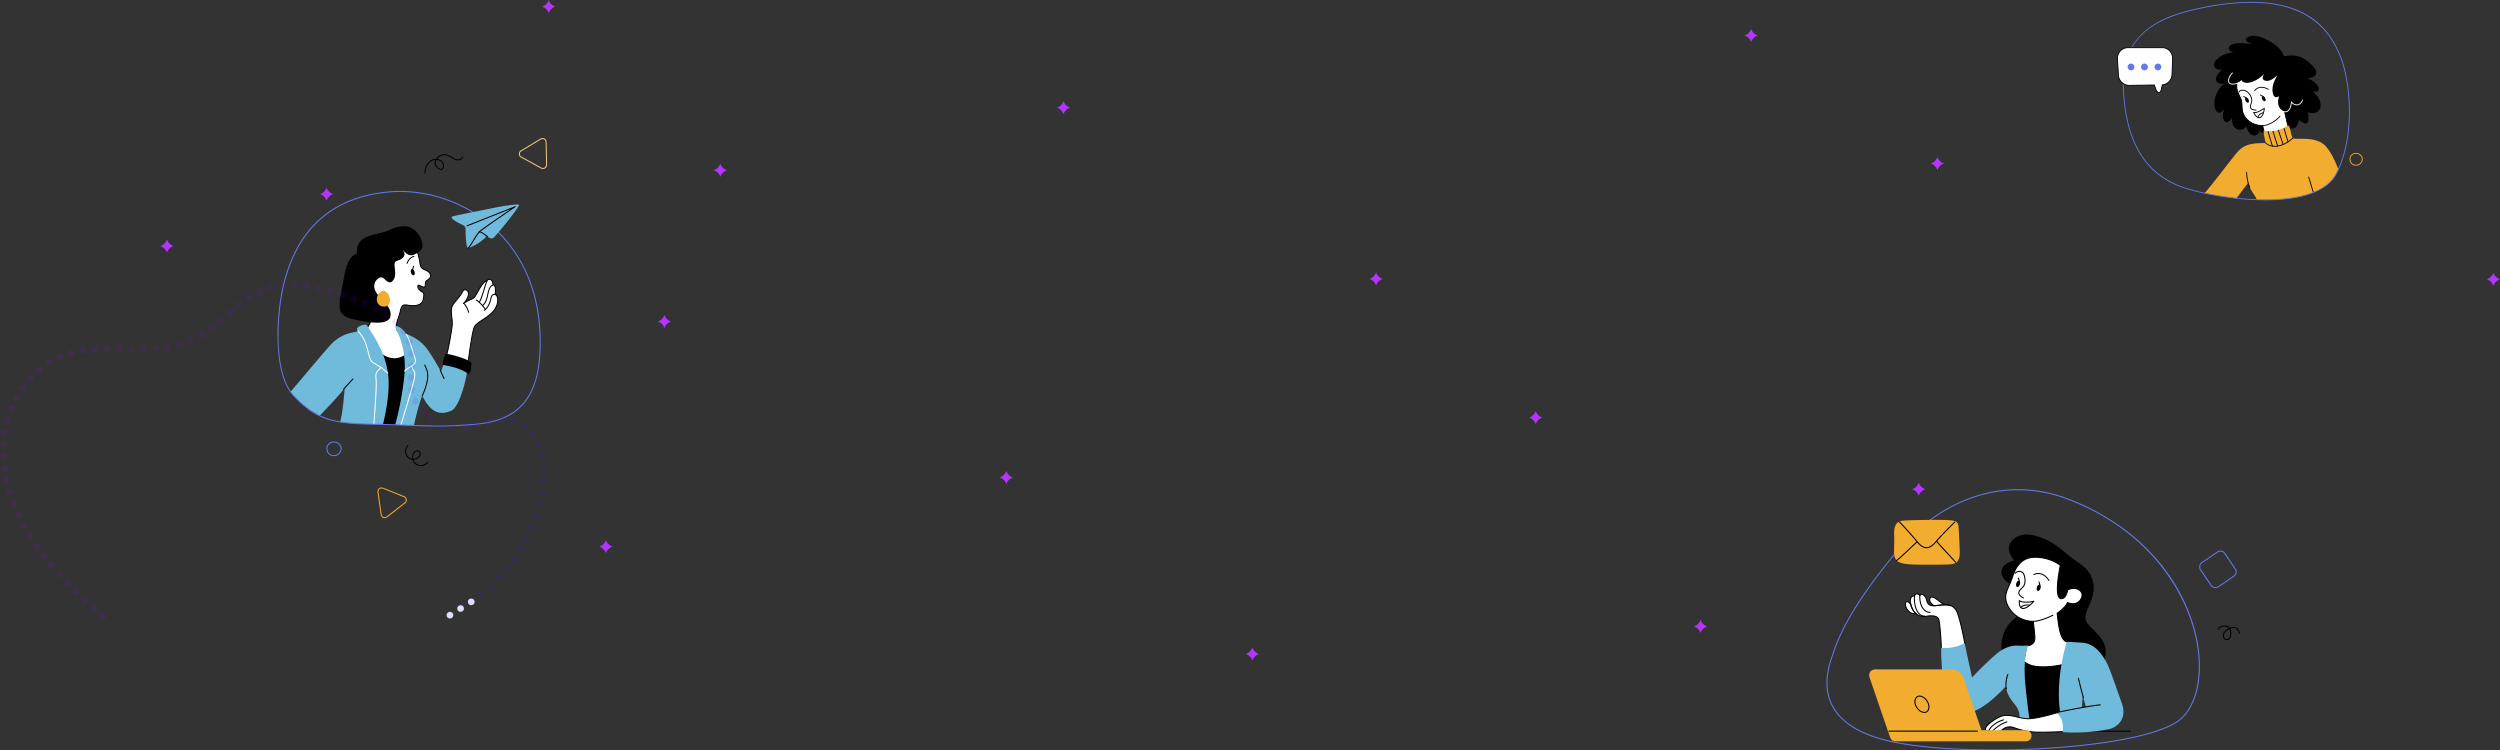 <svg xmlns="http://www.w3.org/2000/svg" xmlns:xlink="http://www.w3.org/1999/xlink" width="1879.513" height="564.207" viewBox="0 0 1879.513 564.207">
  <rect x="0" y="0" width="1879.513" height="564.207" fill="#333333" stroke="none"/>
  <defs>
    <clipPath id="clip-path">
      <path id="Path_330" data-name="Path 330" d="M97.171,181.973c-3.866,16.875-8.867,63.794,8.338,81.834s30.251,20.541,59.675,21.093,44.135,2.217,65.78.828,55.51-2.148,59.115-51.069c6.52-88.361-59.851-129.129-113.136-124.412s-72.484,39.885-79.771,71.717Z" transform="translate(-93.387 -109.882)" fill="none"/>
    </clipPath>
    <clipPath id="clip-path-2">
      <path id="Path_362" data-name="Path 362" d="M443.759,52.583c-23.247,4.9-59.644,15.021-57.967,59.371s18.728,67.218,47.2,76.082,98.337,17.982,113.172-11.507,9.943-71.59,2.289-89.093-26.215-51.4-104.693-34.86Z" transform="translate(-385.736 -48.152)" fill="none"/>
    </clipPath>
    <linearGradient id="linear-gradient" x1="1" y1="0.5" x2="0" y2="0.5" gradientUnits="objectBoundingBox">
      <stop offset="0" stop-color="#5804ff"/>
      <stop offset="1" stop-color="#af04ff"/>
    </linearGradient>
  </defs>
  <g id="Group_145" data-name="Group 145" transform="translate(-79.227 668.99)">
    <g id="Group_144" data-name="Group 144">
      <g id="Group_141" data-name="Group 141">
        <g id="Group_139" data-name="Group 139" transform="translate(-2722.073 -2233.879)">
          <path id="Path_303" data-name="Path 303" d="M347.783,80.813a4.658,4.658,0,0,1-2.194-.629l-13.906-7.647a3.2,3.2,0,0,1-.123-6.006l13.576-8.223a4.479,4.479,0,0,1,2.3-.729c1.756,0,2.915,1.419,2.961,3.62l.33,15.862a3.989,3.989,0,0,1-.966,2.945A2.713,2.713,0,0,1,347.783,80.813Zm-.353-22.459a3.788,3.788,0,0,0-1.9.614l-13.576,8.223a2.449,2.449,0,0,0,.1,4.671l13.906,7.647c1.312.721,2.531.706,3.26-.038a3.253,3.253,0,0,0,.744-2.393l-.33-15.862c-.038-1.772-.874-2.869-2.194-2.869Z" transform="translate(2861.88 1611.1)" fill="#f2c87e"/>
          <g id="Group_138" data-name="Group 138" transform="translate(3009.929 1680.79)">
            <path id="Path_297" data-name="Path 297" d="M229.843,374.189a6.843,6.843,0,0,1-4.97-2.125,6.456,6.456,0,0,1-1.312-2.516,5.714,5.714,0,0,1-2.784-1.012,6.619,6.619,0,0,1-2.715-4.556c-.291-2.332.514-3.766,1.772-5.691a.382.382,0,0,1,.529-.107.376.376,0,0,1,.107.529c-1.2,1.826-1.918,3.053-1.649,5.17a5.845,5.845,0,0,0,2.393,4.027,4.961,4.961,0,0,0,2.171.851,7.062,7.062,0,0,1,.038-2.754,4.724,4.724,0,0,1,2.815-3.467,2.418,2.418,0,0,1,2.508.268,3,3,0,0,1,.89,2.953,5.8,5.8,0,0,1-4.226,3.659,6.173,6.173,0,0,1-1.051.146,5.466,5.466,0,0,0,1.082,1.987,6.132,6.132,0,0,0,4.733,1.872,6.538,6.538,0,0,0,4.809-2.485.382.382,0,0,1,.6.476,7.318,7.318,0,0,1-5.377,2.777c-.123,0-.245.008-.368.008ZM227.3,363.067a1.911,1.911,0,0,0-.775.169,4,4,0,0,0-2.362,2.93,6.466,6.466,0,0,0,0,2.631,4.609,4.609,0,0,0,1.066-.13,5.065,5.065,0,0,0,3.651-3.076,2.243,2.243,0,0,0-.614-2.194,1.485,1.485,0,0,0-.959-.33Z" transform="translate(-122.068 -139.708)"/>
            <path id="Path_298" data-name="Path 298" d="M237.383,88.043a.38.38,0,0,1-.384-.383,12.184,12.184,0,0,1,3.3-8.552,7.428,7.428,0,0,1,5.231-2.186,7.968,7.968,0,0,1,7.64-3.467,12.712,12.712,0,0,1,4.541,2.071c2.616,1.634,4.871,3.045,7.77-.023a.385.385,0,0,1,.56.529c-3.329,3.521-6.075,1.8-8.736.146a12.215,12.215,0,0,0-4.265-1.964,7.288,7.288,0,0,0-6.6,2.746,5.469,5.469,0,0,1,5.07,4.027c.414,1.664-.077,3.321-1.174,3.943-.629.353-1.979.66-3.935-1.3a5.111,5.111,0,0,1-1.3-5.921,6.6,6.6,0,0,0-4.272,1.956,11.417,11.417,0,0,0-3.068,8,.38.38,0,0,1-.384.384h0ZM245.967,77.7a.687.687,0,0,0-.038.077,4.335,4.335,0,0,0,1.02,5.315c1.166,1.174,2.263,1.6,3.014,1.174.782-.445,1.128-1.772.805-3.083C250.576,80.4,249.656,77.864,245.967,77.7Z" transform="translate(-126.494 -73.369)"/>
            <path id="Path_300" data-name="Path 300" d="M146.375,365.99a5.234,5.234,0,0,1-5.323-4.219,5.437,5.437,0,0,1,.989-4.763,5.778,5.778,0,0,1,4.472-2.048,5.89,5.89,0,0,1,5.523,3.774,4.723,4.723,0,0,1-.192,3.689,5.973,5.973,0,0,1-3.2,3.168,6.693,6.693,0,0,1-2.27.406Zm.146-10.271a5.011,5.011,0,0,0-3.881,1.764,4.757,4.757,0,0,0-.828,4.119,4.49,4.49,0,0,0,4.571,3.613,5.912,5.912,0,0,0,2.01-.36,5.153,5.153,0,0,0,2.761-2.754,3.94,3.94,0,0,0,.184-3.083A5.152,5.152,0,0,0,146.521,355.719Z" transform="translate(-104.104 -138.972)" fill="#6479e7"/>
            <path id="Path_302" data-name="Path 302" d="M196.233,423.144c-1.572,0-2.723-1.25-3.007-3.26L191,404.168a3.891,3.891,0,0,1,.706-3.16c.867-1,2.37-1.212,4.019-.544l14.719,5.929a3.2,3.2,0,0,1,.844,5.944l-12.495,9.787A4.238,4.238,0,0,1,196.233,423.144Zm-2.339-22.305a2.059,2.059,0,0,0-1.611.667,3.191,3.191,0,0,0-.529,2.554l2.224,15.716c.23,1.626,1.074,2.6,2.247,2.6a3.5,3.5,0,0,0,2.086-.859l12.495-9.787a2.453,2.453,0,0,0-.652-4.633l-14.719-5.929a4.193,4.193,0,0,0-1.549-.337Z" transform="translate(-115.763 -149.484)" fill="#f2ac30"/>
            <g id="Group_119" data-name="Group 119" transform="translate(0 27.622)">
              <g id="Group_118" data-name="Group 118" transform="translate(0.352 0.385)" clip-path="url(#clip-path)">
                <g id="Group_117" data-name="Group 117" transform="translate(7.757 26.155)">
                  <g id="Group_115" data-name="Group 115" transform="translate(58.416 12.547)">
                    <path id="Path_305" data-name="Path 305" d="M216.9,164.11c1.526,2.5,2.777,6.942,3.467,11.8.483,3.4,1.388,3.751,4.717,5.277s4.1,4.441,2.293,6.105c-2.57,2.37-2.57,1.074-2.915,3.751-.23,1.78.253,3.206-2.148,2.439-.943-.3-2.884-1.457-3.16-1.243-.828.644-.575,3.068,2.593,4.894,1.151.667,2.109.575,1.089,5.852-.89,4.594-6.451,5.308-11.966,4.265s-4.372,3.122-6.558,9.059-2.5,9.266.522,11.759,5.415,14.466,5.1,17.381-10.723,8.951-19.567-.836c-4.786-6.658-10.2-19.467-10.2-19.467s5.622-7.808,5.515-15.4-3.329-36.219,7.179-44.342,23-3.291,24.046-1.281Z" transform="translate(-179.778 -160.459)" fill="#fff"/>
                    <path id="Path_306" data-name="Path 306" d="M201.106,250.22c-2.823,0-7.041-.951-11.145-5.484-4.786-6.65-10.217-19.444-10.27-19.574a.387.387,0,0,1,.038-.376c.054-.077,5.546-7.793,5.446-15.172-.015-1.051-.092-2.539-.176-4.265-.552-10.8-1.7-33.274,7.509-40.384A22.049,22.049,0,0,1,206.1,160.34c5.63,0,10.293,2.056,11.022,3.475,1.488,2.439,2.777,6.788,3.505,11.92.445,3.122,1.189,3.467,4.3,4.886l.192.092a5.44,5.44,0,0,1,3.421,3.827,3.177,3.177,0,0,1-1.035,2.915,13.819,13.819,0,0,1-1.918,1.5c-.66.437-.675.445-.882,2.017-.046.322-.061.637-.077.928-.069,1.212-.184,2.593-2.57,1.826a14.241,14.241,0,0,1-1.473-.644,10.7,10.7,0,0,0-1.4-.606,1.081,1.081,0,0,0-.184.767c.061.913.828,2.286,2.8,3.421.1.061.2.107.3.161,1.25.652,1.91,1.258.974,6.1-.621,3.222-3.521,4.993-8.161,4.993a23.079,23.079,0,0,1-4.257-.43,8.043,8.043,0,0,0-1.442-.153c-2.263,0-2.685,1.4-3.436,4.571a36.488,36.488,0,0,1-1.25,4.4c-2.324,6.3-2.217,9.158.407,11.337,3.145,2.6,5.569,14.643,5.239,17.718-.207,1.964-4.119,4.871-9.089,4.871ZM180.48,225.062c.7,1.634,5.691,13.093,10.071,19.191,3.889,4.3,7.885,5.2,10.547,5.2,4.633,0,8.169-2.715,8.33-4.188.3-2.815-2.117-14.689-4.963-17.043-3.3-2.731-2.769-6.389-.637-12.188a36.267,36.267,0,0,0,1.227-4.3c.706-3,1.22-5.162,4.18-5.162a8.289,8.289,0,0,1,1.58.169,22.157,22.157,0,0,0,4.111.414c2.991,0,6.711-.759,7.409-4.372.874-4.51.291-4.817-.575-5.269-.107-.054-.215-.115-.322-.176-1.895-1.089-3.083-2.6-3.183-4.035a1.7,1.7,0,0,1,.545-1.5c.33-.261.913,0,2.14.583a13.012,13.012,0,0,0,1.381.606,3.352,3.352,0,0,0,.966.192c.453,0,.537-.184.606-1.335.015-.307.038-.637.084-.982.23-1.78.322-1.971,1.22-2.554a12.592,12.592,0,0,0,1.818-1.419,2.458,2.458,0,0,0,.8-2.232,4.779,4.779,0,0,0-2.984-3.245l-.192-.092c-3.168-1.45-4.234-1.941-4.74-5.477-.721-5.032-1.964-9.273-3.413-11.651-.483-.936-4.579-3.083-10.355-3.083a21.322,21.322,0,0,0-13.124,4.464c-8.89,6.865-7.755,29.07-7.21,39.74.092,1.733.161,3.229.176,4.288.1,7.1-4.6,14.221-5.461,15.456Z" transform="translate(-179.659 -160.34)"/>
                  </g>
                  <path id="Path_307" data-name="Path 307" d="M186.99,321.367c1.941.836,20.257,1.8,20.257,1.8s8.046-25.672,4.717-55.1c-6.658,5.829-14.159,4.441-21.645-1.664C195.036,280.845,192.819,310.537,186.99,321.367Z" transform="translate(-122.951 -172.504)"/>
                  <path id="Path_308" data-name="Path 308" d="M223.683,188.718c.407,1.3,1.335,2.163,2.071,1.933s1.012-1.473.606-2.769-1.335-2.163-2.071-1.933S223.276,187.421,223.683,188.718Z" transform="translate(-131.456 -153.75)"/>
                  <path id="Path_309" data-name="Path 309" d="M225.243,185.819a.373.373,0,0,1-.107-.015.382.382,0,0,1-.261-.476l.7-2.362a.388.388,0,0,1,.475-.261.381.381,0,0,1,.261.476l-.7,2.362A.378.378,0,0,1,225.243,185.819Z" transform="translate(-131.773 -152.999)"/>
                  <path id="Path_310" data-name="Path 310" d="M178.507,277.553c-2.14-15.8-9.2-26.255-15.456-35.943-.959-1.488-1.849-1.273-2.255-1.189-2.991.591-6.32,1.994-5.469,3.827a7.1,7.1,0,0,0,.805,1.227c-1.3.261-2.846.583-4.694.989a28.935,28.935,0,0,0-15.532,8.575c-4.3,4.3-26.3,30.973-32.407,37.776,8.046,15.54,21.86,17.833,21.86,17.833s12.625-12.694,20.533-22.412c-.276,1.94-1.25,19.981-4.027,27.061,4.9,2.846,18.531,2.708,26.11,2.385,1.243,1.143,6.09.115,6.09.115s6.658-23.87,4.441-40.246Z" transform="translate(-103.5 -166.435)" fill="#70badb"/>
                  <path id="Path_311" data-name="Path 311" d="M166.826,164.483c-3.643,1.35-7.7,4.687-9.887,18.946-1.059,6.9-3.613,14.3-3.137,21.331.453,6.581,6.152,8.376,11.966,9.542,5.116,1.028,25.013,5.768,26.271-2.8,1.465-9.994-14.29-15.011-12.027-24.292.46-1.887,2.355-4.226,4.3-4.664,2.485-.56,3.229,1.572,5.162,2.876,2.355,1.588,3.766.66,5.185-1.726,1.342-2.255.836-5.868.621-8.4-.276-3.314-.675-4.518,2.209-5.461,3.889-1.281,7.225-3.92,3.475-8.368,4.993,5.929,7.494,4.993,11.551,2.393s4.265-4.993,2.708-9.473-6.351-11.344-14.781-10.3-7.6,3.329-17.7,5.415-16.552,5.1-15.923,14.988Z" transform="translate(-115.206 -143.981)"/>
                  <path id="Path_312" data-name="Path 312" d="M219.8,179.058a.262.262,0,0,1-.13-.023.378.378,0,0,1-.23-.491c.268-.767,1.81-4.61,5.385-5.346a.384.384,0,1,1,.153.752c-3.168.652-4.564,4.157-4.817,4.855A.388.388,0,0,1,219.8,179.058Z" transform="translate(-130.506 -150.787)"/>
                  <path id="Path_313" data-name="Path 313" d="M183.449,318.655h-.023a.38.38,0,0,1-.361-.406c.023-.33.092-1.243.192-2.562.6-7.716,2.194-28.211,1.611-32.89-.614-4.9.713-6.129,2.723-7.985.253-.23.514-.476.79-.744-.989-.629-3.59-2.278-5.553-3.482-2.056-1.258-2.508-2.961-3.712-7.517-.36-1.358-.767-2.9-1.312-4.779a26.308,26.308,0,0,0-5.553-10.462c-.384-.46-.713-.859-.982-1.243a.385.385,0,0,1,.629-.445c.261.361.583.752.951,1.2a27.024,27.024,0,0,1,5.7,10.738c.545,1.887.974,3.5,1.312,4.794,1.151,4.341,1.58,5.96,3.375,7.057,2.47,1.511,5.937,3.728,5.975,3.751a.391.391,0,0,1,.176.284.4.4,0,0,1-.107.314c-.407.406-.79.767-1.151,1.1-1.964,1.818-3.053,2.815-2.485,7.325.6,4.756-1,25.312-1.611,33.043-.1,1.319-.176,2.224-.192,2.554a.391.391,0,0,1-.384.361Z" transform="translate(-119.272 -167.744)" fill="#fff"/>
                  <path id="Path_314" data-name="Path 314" d="M245.543,267.438l-2.915,8.606s-6.942-12.625-11.383-18.178c-4.15-5.185-10.117-8.437-14.842-10.2-3.191-5.277-7.693-6.044-7.693-6.044a4.614,4.614,0,0,0,.3,2.83c.66,1.58,7.8,13.96,6.136,33.672a231.22,231.22,0,0,1-7.356,39.272h4.3s.031-.107.092-.307c3.237.414,9.826,1.081,10.033-.384.276-1.941,4.027-17.488,6.244-22.343,6.658,12.349,12.84,14.873,21.784,11.114,6.389-2.685,11.659-24.161,12.357-32.622.138-.138-17.066-5.415-17.066-5.415Z" transform="translate(-127.797 -166.729)" fill="#70badb"/>
                  <path id="Path_315" data-name="Path 315" d="M213.293,319.6a.416.416,0,0,1-.115-.015.383.383,0,0,1-.253-.476c.084-.284,8.614-28.219,9.849-33.557,1.266-5.492,1.227-6.152.4-7.762-1.036-2.025-1.933-3.8-1.933-3.8a.381.381,0,0,1,.138-.5c.936-.575,3.283-2.424,2.884-3.989-.882-3.475-4.265-15-6.727-19.367l-.077-.138a.383.383,0,1,1,.667-.376l.084.146c2.508,4.441,5.914,16.054,6.8,19.559.522,2.056-2.033,4.019-2.93,4.633.3.591,1,1.979,1.772,3.5.966,1.887.928,2.815-.337,8.284-1.235,5.362-9.772,33.327-9.856,33.611a.387.387,0,0,1-.368.268Z" transform="translate(-128.989 -168.547)" fill="#fff"/>
                  <path id="Path_316" data-name="Path 316" d="M234.643,303.607a.312.312,0,0,1-.161-.038.388.388,0,0,1-.192-.506c6.236-13.653,3.912-18.57,2.524-21.507a14.034,14.034,0,0,1-.6-1.388.383.383,0,0,1,.729-.238,12.78,12.78,0,0,0,.56,1.3c1.45,3.06,3.866,8.177-2.524,22.152a.386.386,0,0,1-.345.222Z" transform="translate(-133.963 -175.592)"/>
                  <path id="Path_317" data-name="Path 317" d="M255.148,291.568a.371.371,0,0,1-.345-.215c-.015-.031-1.549-3.237-2.922-6.543a.375.375,0,0,1,.207-.5.381.381,0,0,1,.5.207c1.365,3.283,2.892,6.474,2.907,6.5a.387.387,0,0,1-.184.514.419.419,0,0,1-.169.038Z" transform="translate(-138.062 -176.668)"/>
                  <g id="Group_116" data-name="Group 116" transform="translate(118.465 39.501)">
                    <path id="Path_318" data-name="Path 318" d="M258.46,253.505c1.565-4.894,3.851-18.109,4.372-23s-2.393-11.758,1.043-16.131,5.622-6.558,6.558-8.744,3.122-2.5,4.265-.314-.621,6.036-3.229,8.744c6.351-4.058,6.873-2.6,8.844-5.722s5.829-11.137,8.33-10.93c2.079-2.807,4.472-1.25,4.894,2.6,1.25-.107,2.393,2.807,1.565,7.179,3.014,1.772,2.708,8.223-1.565,13.116s-12.387,7.808-14.152,11.758-4.687,27.168-4.687,27.168Z" transform="translate(-258.067 -195.595)" fill="#fff"/>
                    <path id="Path_319" data-name="Path 319" d="M274.571,259.5a.262.262,0,0,1-.13-.023L258.2,253.759a.388.388,0,0,1-.238-.476c1.572-4.924,3.858-18.224,4.357-22.926a25.66,25.66,0,0,0-.284-5.515c-.46-3.85-.936-7.831,1.4-10.815,1.058-1.342,1.994-2.478,2.815-3.475a23.993,23.993,0,0,0,3.689-5.177,2.946,2.946,0,0,1,2.577-2.033,2.783,2.783,0,0,1,2.378,1.7c1.02,1.956-.023,4.909-1.81,7.4a35.927,35.927,0,0,1,3.613-1.81,5.38,5.38,0,0,0,3.152-2.608c.422-.667.943-1.58,1.5-2.554,2.631-4.61,4.97-8.437,6.965-8.552a3.1,3.1,0,0,1,2.393-1.434c1.511,0,2.685,1.588,3.03,4.065a1.588,1.588,0,0,1,.836.568c.767.928,1.427,3.252.805,6.781a4.723,4.723,0,0,1,1.849,3.291c.514,3.168-.874,7.195-3.551,10.255a35.965,35.965,0,0,1-7.486,5.9c-2.938,1.925-5.707,3.751-6.612,5.768-1.726,3.858-4.625,26.823-4.656,27.053a.376.376,0,0,1-.176.276.372.372,0,0,1-.2.054Zm-15.755-6.351,15.44,5.446c.437-3.413,3-23.111,4.656-26.8,1-2.224,3.858-4.1,6.888-6.1a35.611,35.611,0,0,0,7.325-5.76c2.531-2.9,3.85-6.681,3.367-9.634a3.89,3.89,0,0,0-1.71-2.9.387.387,0,0,1-.184-.4c.606-3.191.138-5.515-.591-6.4a.775.775,0,0,0-.529-.322.449.449,0,0,1-.445-.337c-.238-2.209-1.166-3.7-2.3-3.7a2.6,2.6,0,0,0-1.9,1.281.367.367,0,0,1-.338.153h0c-1.795,0-4.6,4.917-6.451,8.169-.56.982-1.089,1.9-1.519,2.585a6.116,6.116,0,0,1-3.5,2.9,35.175,35.175,0,0,0-5.469,2.945.4.4,0,0,1-.506-.077.377.377,0,0,1,.023-.506c2.355-2.454,4.265-6.19,3.16-8.3a2.031,2.031,0,0,0-1.7-1.289,2.241,2.241,0,0,0-1.879,1.572,24.715,24.715,0,0,1-3.8,5.369c-.821,1-1.749,2.125-2.8,3.459-2.148,2.738-1.7,6.558-1.25,10.255a26.141,26.141,0,0,1,.291,5.684c-.491,4.625-2.7,17.5-4.28,22.719Z" transform="translate(-257.947 -195.48)"/>
                  </g>
                  <path id="Path_320" data-name="Path 320" d="M279.044,226.594a.385.385,0,0,1-.376-.291c-.529-2.209-2.5-5.814-3.59-6.535a.382.382,0,1,1,.422-.637c1.35.9,3.375,4.763,3.9,7a.381.381,0,0,1-.284.46c-.031,0-.061.008-.092.008Z" transform="translate(-143.434 -161.475)"/>
                  <path id="Path_321" data-name="Path 321" d="M294.625,223.776a.387.387,0,0,1-.345-.215c-.391-.775-4.993-6.3-6.75-6.888a.383.383,0,1,1,.238-.729c2.017.675,6.773,6.428,7.195,7.271a.387.387,0,0,1-.169.514.339.339,0,0,1-.169.038Z" transform="translate(-146.313 -160.743)"/>
                  <path id="Path_322" data-name="Path 322" d="M295.524,222.986a.378.378,0,0,1-.345-.222.382.382,0,0,1,.184-.506c1.2-.56,3.858-3.958,4.571-7.839.368-1.994.982-3.229,1.872-3.781a2.864,2.864,0,0,1,2.355-.161.384.384,0,0,1-.215.736,2.04,2.04,0,0,0-1.741.077c-.69.43-1.2,1.526-1.519,3.267-.736,4-3.5,7.7-5,8.4a.413.413,0,0,1-.161.038Z" transform="translate(-148.148 -159.431)"/>
                  <path id="Path_323" data-name="Path 323" d="M293.753,217.384a.4.4,0,0,1-.291-.13.388.388,0,0,1,.038-.545c2.27-1.971,3.2-4.848,4.042-9.151.775-3.958,2.278-6.159,4.472-6.55a.385.385,0,1,1,.13.759c-1.849.33-3.145,2.324-3.85,5.944-.874,4.464-1.856,7.463-4.288,9.58A.381.381,0,0,1,293.753,217.384Z" transform="translate(-147.734 -157.266)"/>
                  <path id="Path_324" data-name="Path 324" d="M290.633,213.738a.4.4,0,0,1-.222-.069.383.383,0,0,1-.092-.537c1.128-1.6,2.547-6.19,3.689-9.879a48.1,48.1,0,0,1,2.117-6.113.384.384,0,1,1,.675.368,48.11,48.11,0,0,0-2.063,5.975c-1.212,3.935-2.592,8.391-3.789,10.094A.379.379,0,0,1,290.633,213.738Z" transform="translate(-147.007 -156.32)"/>
                  <path id="Path_325" data-name="Path 325" d="M157.564,301.775a.376.376,0,0,1-.245-.092.387.387,0,0,1-.046-.545c2.339-2.754,7.041-7.732,7.1-7.785a.385.385,0,0,1,.56.529c-.046.046-4.74,5.016-7.064,7.755a.378.378,0,0,1-.291.138Z" transform="translate(-116.007 -178.753)"/>
                  <path id="Path_326" data-name="Path 326" d="M256.91,269.33c-1.534,2.876-2.424,7.54-2.109,7.962s11.7,1.342,19.459,6.9c1.772.828,2.332-7.363,2.056-8.315-.729-2.5-18.478-7.586-19.413-6.543Z" transform="translate(-138.735 -173.154)"/>
                  <path id="Path_327" data-name="Path 327" d="M199.4,286.949a.4.4,0,0,1-.253-.092c-.038-.031-3.528-3.068-5.162-4.15a.382.382,0,0,1,.422-.637c1.664,1.112,5.093,4.081,5.239,4.211a.387.387,0,0,1,.038.545.4.4,0,0,1-.292.13Z" transform="translate(-124.542 -176.138)" fill="#fff"/>
                  <path id="Path_328" data-name="Path 328" d="M217.464,285.033a.36.36,0,0,1-.269-.115.38.38,0,0,1,0-.545,23.62,23.62,0,0,1,4.579-3.337c.307-.184.575-.345.775-.476a.378.378,0,0,1,.529.115.384.384,0,0,1-.115.529c-.207.138-.475.3-.8.491a22.958,22.958,0,0,0-4.433,3.221A.385.385,0,0,1,217.464,285.033Z" transform="translate(-129.961 -175.786)" fill="#fff"/>
                  <path id="Path_329" data-name="Path 329" d="M200.071,213.506c-.406-3.781-3.39-7.663-6.926-5.4-3.076,1.964-4.019,7.264-1.2,9.772a5.874,5.874,0,0,0,4.763,1.25c2.723-.537,3.636-3.053,3.36-5.622Z" transform="translate(-123.714 -158.765)" fill="#f2ac30"/>
                </g>
              </g>
              <path id="Path_331" data-name="Path 331" d="M213.759,286.54h0c-7.486,0-14.811-.276-23.295-.6-7.287-.276-15.548-.591-25.389-.775-28.733-.545-42.2-2.608-59.943-21.216-16.606-17.4-12.855-62.888-8.437-82.187,10.063-43.966,37.017-68.2,80.108-72.016,2.761-.245,5.592-.368,8.407-.368a106.274,106.274,0,0,1,76.572,33.435c14.934,16.077,32.023,45.047,28.572,91.759-3.536,47.939-36.135,49.964-57.7,51.314l-1.772.115c-5.745.368-11.191.537-17.128.537ZM185.211,110.155c-2.8,0-5.607.123-8.338.368-42.723,3.781-69.447,27.812-79.433,71.418-4.387,19.168-8.146,64.307,8.246,81.489,17.542,18.393,30.9,20.441,59.406,20.978,9.841.184,18.109.5,25.4.775,8.476.322,15.8.6,23.272.6h0c5.921,0,11.344-.169,17.074-.537l1.772-.115c21.308-1.327,53.5-3.329,56.99-50.6,2.708-36.748-7.1-68.281-28.372-91.176a105.532,105.532,0,0,0-76.012-33.189Z" transform="translate(-92.929 -109.38)" fill="#6479e7"/>
            </g>
          </g>
          <g id="Group_120" data-name="Group 120" transform="translate(3140.826 1718.674)">
            <path id="Path_332" data-name="Path 332" d="M264.172,131.711c5.2-1.358,21.814-4.518,30.512-6.328s18.194-3.053,19.436-2.485-12.549,17.971-18.984,24.859c-2.148,1.473-5.085-1.243-5.085-1.243a33.659,33.659,0,0,1-14.129,8.928c-1.128.222-1.7-6.78-1.81-10.961s.629-4.993-2.823-6.665C260.551,132.616,264.172,131.711,264.172,131.711Z" transform="translate(-263.584 -122.759)" fill="#70badb"/>
            <path id="Path_333" data-name="Path 333" d="M279.36,156.2a.384.384,0,0,1-.368-.284.377.377,0,0,1,.268-.468c.568-.207,2.631-3.544,4.134-5.983a44.868,44.868,0,0,1,4.058-6.006c1.718-1.718,17.526-12.51,24.238-17.051L278.83,139.446a.384.384,0,1,1-.284-.713l36.165-14.351a.385.385,0,0,1,.491.2.389.389,0,0,1-.176.5c-1.12.591-25.227,17.12-27.022,18.915a47.22,47.22,0,0,0-3.95,5.868c-2.616,4.242-3.843,6.121-4.587,6.32a.45.45,0,0,1-.1.015Z" transform="translate(-267.014 -123.131)"/>
            <path id="Path_334" data-name="Path 334" d="M296.909,153.469a.342.342,0,0,1-.222-.077l-.169-.123c-2.316-1.7-5.2-3.8-5.875-3.459a.382.382,0,0,1-.345-.683c1.043-.522,3.114.928,6.673,3.528l.161.123a.389.389,0,0,1,.084.537.4.4,0,0,1-.307.161Z" transform="translate(-269.759 -128.878)"/>
          </g>
        </g>
        <g id="Group_137" data-name="Group 137" transform="translate(-1700.897 -2456.248)">
          <path id="Path_299" data-name="Path 299" d="M646.15,227.86a4.541,4.541,0,0,1-4.619-3.66,4.724,4.724,0,0,1,.859-4.133,5.013,5.013,0,0,1,3.88-1.777,5.126,5.126,0,0,1,4.8,3.274,4.1,4.1,0,0,1-.166,3.2,5.183,5.183,0,0,1-2.775,2.749,5.806,5.806,0,0,1-1.97.353Zm.126-8.911a4.347,4.347,0,0,0-3.368,1.531,4.137,4.137,0,0,0-.719,3.581,3.9,3.9,0,0,0,3.966,3.135,5.159,5.159,0,0,0,1.744-.313,4.471,4.471,0,0,0,2.4-2.389,3.419,3.419,0,0,0,.16-2.675,4.47,4.47,0,0,0-4.18-2.862Z" transform="translate(2905.133 1683.928)" fill="#f2ac30"/>
          <g id="Group_125" data-name="Group 125" transform="translate(3376.049 1788.66)">
            <g id="Group_124" data-name="Group 124" transform="translate(0.332 0.328)" clip-path="url(#clip-path-2)">
              <g id="Group_123" data-name="Group 123" transform="translate(61.184 25.16)">
                <path id="Path_339" data-name="Path 339" d="M540.907,101.406c-1.83-7.767-18.688-17.749-25.9-14.974s2,5.99,2,5.99c-11.094-2-16.418-.666-17.523,2.11s3.547,3.88,3.547,3.88c-7.54.22-15.973,6.1-14.755,10.2s6.209,2.609,6.209,2.609c-7.1,5.71-5.943,11.52,1.464,10.835-7.787,5.857-8.9,16.618-5.9,20.5s5.9-2,5.9-2c-3.128,8.652,1.531,14.309,5.963,7.094-1,9.87,7.767,11.2,10.535,6.322,2.662,9.43,8.984,7.986,10.1,3.328,3.441,4.326,10.2,2.882,11.533-1.777,3.773,4.439,7.1.386,6.768-3.048,3.88,4.546,9.983,5.1,11.2-3.161,5.544,4.106,8.319,3.993,6.822-5.823,9.264,3.381,14.142-6.935,3.494-15.806,7.1,1.883,6.322-5.437-3.827-9.816,7.154-.166,8.039-5.045,4.492-8.652s-9.537-10.6-22.129-7.82Z" transform="translate(-481.176 -85.958)"/>
                <g id="Group_122" data-name="Group 122" transform="translate(23.836 22.836)">
                  <path id="Path_340" data-name="Path 340" d="M514.293,131.992c-1.085,6.5.845,8.432,2.769,13s-.765,9.4,4.366,15.107c4.785,5.331,12.013,5,12.013,5l2.05,8.306,17.7-4.579-3.853-16.678s3.614-1.983,2.529-9.091-1.2-24.684-18.422-22.035S515.87,126.8,514.3,131.979Z" transform="translate(-513.651 -120.432)" fill="#fff"/>
                  <path id="Path_341" data-name="Path 341" d="M535.318,173.585a.333.333,0,0,1-.326-.253l-1.983-8.053c-1.258,0-7.64-.26-12-5.111-3.294-3.674-3.447-7.068-3.574-10.063a14.507,14.507,0,0,0-.845-5.138c-.373-.885-.745-1.664-1.1-2.416-1.444-3.035-2.582-5.437-1.69-10.775l.166-.559c1.5-5.038,2.409-8.079,19.26-10.675a22.571,22.571,0,0,1,3.381-.273c12.678,0,14.2,12.6,15.1,20.125.107.912.206,1.744.319,2.462.965,6.316-1.677,8.718-2.482,9.291l3.8,16.452a.338.338,0,0,1-.24.4l-17.7,4.579a.47.47,0,0,1-.08.013Zm-2.05-8.978a.341.341,0,0,1,.326.253l1.963,7.98,17.064-4.412-3.78-16.359a.331.331,0,0,1,.166-.366c.033-.02,3.394-1.99,2.363-8.752-.113-.732-.213-1.571-.326-2.482-.878-7.307-2.356-19.533-14.442-19.533a21.266,21.266,0,0,0-3.281.266c-16.432,2.529-17.29,5.417-18.721,10.209l-.153.519c-.845,5.085.2,7.287,1.644,10.336.359.759.732,1.544,1.111,2.442a14.982,14.982,0,0,1,.9,5.371c.133,3.028.266,6.156,3.407,9.65,4.18,4.652,10.322,4.892,11.514,4.892h.253Z" transform="translate(-513.486 -120.27)"/>
                </g>
                <path id="Path_342" data-name="Path 342" d="M554.392,135.745a29.26,29.26,0,0,0-3.215-10.3c-1.158-2-2.2-4.046-4.159-5.371-5.491-3.734-12.891-3.507-19.14-2.21-4.965,1.032-10.489,2.789-14.335,6.209-1.278,1.138-6.456,6.3-3.1,7.787,1.963.872,4.126-.978,5.61-2.23a3,3,0,0,0,.326.626c1,1.5,3.494,1.664,5.158,1.331,4.326-.666,8.485-3.494,11.647-6.655-.666,1-1.5,2.329-1.165,3.66.666,1.5,2.163,1.664,3.494,1.664,2.828-.166,5.491-2.5,7.487-4.326-1.664,3.161-3.494,6.322-3.66,9.983a10.142,10.142,0,0,0,.666,4.991c.832,2,2.662,2,4.326.832-.832,2.662-1.331,5.158-.166,7.82.692,1.584,2.882,4.273,5.936,3.714,2.436-.446,2.888-6.156,3.773-8.153,1.651-3.72,1.2-5.324.526-9.377Z" transform="translate(-488.259 -96.344)"/>
                <path id="Path_343" data-name="Path 343" d="M507.693,136.561c-1.491,0-2.928-.532-3.334-2.043a5.294,5.294,0,0,1,.113-2.642,11.145,11.145,0,0,1,2.775-4.319.33.33,0,0,1,.473.027.336.336,0,0,1-.027.473,10.577,10.577,0,0,0-2.582,4.013,4.591,4.591,0,0,0-.106,2.283c.5,1.877,3.155,1.551,3.68,1.464a10.926,10.926,0,0,0,3.68-1.138.332.332,0,1,1,.326.579,11.727,11.727,0,0,1-3.9,1.211,6.667,6.667,0,0,1-1.1.087Z" transform="translate(-486.557 -99.842)" fill="#fff"/>
                <path id="Path_344" data-name="Path 344" d="M529.225,162.618h-.02c-2.19-.12-3.561-.626-4.186-1.551-.779-1.145-.279-2.635.2-4.08.093-.28.186-.559.273-.839.739-2.462-.952-5.431-2.835-7.148a5.057,5.057,0,0,0-4.592-1.264,1.751,1.751,0,0,0-1.3,1.071.335.335,0,1,1-.646-.18,2.378,2.378,0,0,1,1.757-1.531,5.729,5.729,0,0,1,5.224,1.411c2.1,1.917,3.847,5.078,3.021,7.827-.086.28-.18.566-.273.859-.426,1.291-.872,2.622-.279,3.494.492.725,1.73,1.151,3.667,1.258a.333.333,0,0,1-.02.666Z" transform="translate(-490.525 -106.353)"/>
                <path id="Path_345" data-name="Path 345" d="M534.123,146.808a.339.339,0,0,1-.206-.073.33.33,0,0,1-.053-.466c1.165-1.464,4.526-4.506,10.655-1.012a.332.332,0,0,1-.326.579c-5.477-3.115-8.492-.805-9.81.845A.338.338,0,0,1,534.123,146.808Z" transform="translate(-496.441 -105.252)"/>
                <path id="Path_346" data-name="Path 346" d="M544.762,155.424c.559,1.038.532,2.143-.06,2.462s-1.524-.266-2.083-1.3-.526-2.143.06-2.456,1.524.266,2.083,1.3Z" transform="translate(-499.26 -108.729)"/>
                <path id="Path_347" data-name="Path 347" d="M542.4,154.069a.355.355,0,0,1-.16-.04l-1.883-1a.337.337,0,0,1-.14-.453.344.344,0,0,1,.453-.14l1.883,1a.337.337,0,0,1,.14.453A.332.332,0,0,1,542.4,154.069Z" transform="translate(-498.579 -108.18)"/>
                <path id="Path_348" data-name="Path 348" d="M525.9,157.051c.559,1.038.532,2.143-.06,2.462s-1.524-.266-2.083-1.311-.532-2.143.06-2.456S525.342,156.012,525.9,157.051Z" transform="translate(-492.951 -109.271)"/>
                <path id="Path_349" data-name="Path 349" d="M523.544,155.7a.355.355,0,0,1-.16-.04l-1.883-1a.337.337,0,0,1-.14-.453.344.344,0,0,1,.453-.14l1.883,1a.337.337,0,0,1,.14.453A.332.332,0,0,1,523.544,155.7Z" transform="translate(-492.271 -108.725)"/>
                <path id="Path_350" data-name="Path 350" d="M536.956,175.13c-1.591,0-3.148-1.477-4.392-4.153a.318.318,0,0,1,.033-.333.325.325,0,0,1,.306-.14c.339.033.692.067,1.038.067,1.284,0,2.808-.506,6.782-3.088a.323.323,0,0,1,.353,0,.332.332,0,0,1,.16.313c-.413,4.526-2.057,7.334-4.279,7.334Zm-3.527-3.907c1.065,2.07,2.336,3.241,3.534,3.241,1.717,0,3.075-2.349,3.541-6.043-4.173,2.655-5.57,2.9-7.074,2.8Z" transform="translate(-496.02 -113.209)"/>
                <path id="Path_351" data-name="Path 351" d="M537.624,176.565a.266.266,0,0,1-.087-.013.33.33,0,0,1-.233-.406,5.235,5.235,0,0,1,4.546-3.667.33.33,0,0,1,.313.353.327.327,0,0,1-.353.313,4.511,4.511,0,0,0-3.86,3.175.334.334,0,0,1-.319.246Z" transform="translate(-497.613 -114.896)"/>
                <path id="Path_352" data-name="Path 352" d="M477.67,238.074c3.161-3.068,18.242-23.027,24.112-30.161s12.645-7.314,21.856-7.407c-2.269-9.091-1.664-9.291-1.211-9.2a23.62,23.62,0,0,0,17.636-3.993c2.276-.612,2.183,8.5,4.346,9.67s16.618-1.8,23.752,5.331,12.1,24.019,12.1,24.019c-3.88,6.229-30.255,25.829-63.4,16.8-.632-2.8-5.151-7.134-6.5-12.645-5.6,7.314-9.57,12.731-9.57,12.731s-17.789-1.171-23.12-5.144Z" transform="translate(-477.67 -119.85)" fill="#f2ac30"/>
                <path id="Path_353" data-name="Path 353" d="M553.479,207.866a10.242,10.242,0,0,1-7.154-2.509.334.334,0,0,1,.486-.459c1.864,1.95,9.524,5.457,19.859-3.72a.336.336,0,0,1,.473.027.342.342,0,0,1-.027.473c-5.344,4.745-10.029,6.189-13.63,6.189Z" transform="translate(-500.603 -124.468)"/>
                <path id="Path_354" data-name="Path 354" d="M552.45,205.269a.342.342,0,0,1-.319-.233c-.12-.4-2.955-9.723-3.254-11.041a.334.334,0,0,1,.652-.146c.293,1.3,3.214,10.895,3.248,10.994a.332.332,0,0,1-.22.413.513.513,0,0,1-.1.013Z" transform="translate(-501.484 -121.958)"/>
                <path id="Path_355" data-name="Path 355" d="M558.206,205.116a.342.342,0,0,1-.319-.233l-3.494-11.141a.335.335,0,1,1,.639-.2l3.494,11.141a.337.337,0,0,1-.22.419A.259.259,0,0,1,558.206,205.116Z" transform="translate(-503.327 -121.864)"/>
                <path id="Path_356" data-name="Path 356" d="M564.355,203.552a.336.336,0,0,1-.319-.226l-3.494-10.655a.333.333,0,1,1,.632-.206l3.494,10.655a.333.333,0,0,1-.213.419.276.276,0,0,1-.106.013Z" transform="translate(-505.383 -121.505)"/>
                <path id="Path_357" data-name="Path 357" d="M570.241,200.991a.333.333,0,0,1-.319-.24l-2.948-10a.333.333,0,0,1,.639-.186l2.948,10a.331.331,0,0,1-.226.413A.45.45,0,0,1,570.241,200.991Z" transform="translate(-507.535 -120.867)"/>
                <path id="Path_358" data-name="Path 358" d="M543.143,184.074h-.106a.334.334,0,0,1-.326-.339.322.322,0,0,1,.339-.326c2.356.08,8.7-1.99,12.738-6.981a.323.323,0,0,1,.466-.047.329.329,0,0,1,.047.466c-4.126,5.1-10.628,7.228-13.164,7.228Z" transform="translate(-499.425 -116.176)"/>
                <path id="Path_359" data-name="Path 359" d="M527.342,251.723a.34.34,0,0,1-.306-.2,30.09,30.09,0,0,1-2.376-11.42.333.333,0,0,1,.666,0,29.86,29.86,0,0,0,2.323,11.154.332.332,0,0,1-.173.439.318.318,0,0,1-.133.027Z" transform="translate(-493.387 -137.405)"/>
                <path id="Path_360" data-name="Path 360" d="M599.26,259.817a.328.328,0,0,1-.319-.24c-.027-.1-2.995-10.242-4.239-14.076a.333.333,0,0,1,.632-.206c1.251,3.84,4.219,14,4.246,14.1a.328.328,0,0,1-.226.413A.449.449,0,0,1,599.26,259.817Z" transform="translate(-516.809 -139.176)"/>
                <path id="Path_361" data-name="Path 361" d="M566.931,167.551a7.717,7.717,0,0,1-3.5-1.012.332.332,0,1,1,.313-.586,6.028,6.028,0,0,0,3.933.859c2.476-.566,3.5-4.9,3.5-7.094a.334.334,0,0,1,.6-.2,4.979,4.979,0,0,0,4.193,2.156,4.414,4.414,0,0,0,3.521-3.447.333.333,0,1,1,.659.1,5.1,5.1,0,0,1-4.159,4.02h0a5.547,5.547,0,0,1-4.18-1.764c-.226,2.722-1.511,6.329-3.986,6.895a4.244,4.244,0,0,1-.885.093Z" transform="translate(-506.296 -110.035)" fill="#fff"/>
              </g>
            </g>
            <path id="Path_363" data-name="Path 363" d="M492.348,196.85h-.007c-23.486,0-46.793-4.665-59.617-8.658-30.334-9.45-45.848-34.441-47.432-76.389-.739-19.5,5.917-34.561,19.773-44.763,11.467-8.445,25.875-12.3,38.46-14.948a187.43,187.43,0,0,1,38.161-4.432c20.5,0,36.91,4.838,48.783,14.382,9.763,7.853,14.815,17.536,18.122,25.1,4.213,9.63,7.015,25.03,7.321,40.178.26,13.2-1.191,32.457-9.617,49.2-8.452,16.8-34,20.338-53.947,20.338ZM481.68,48.326a186.606,186.606,0,0,0-38.028,4.419c-29.4,6.2-59.251,18.062-57.707,59.038,1.571,41.635,16.938,66.426,46.966,75.783,13.783,4.293,37.5,8.632,59.418,8.632h.007c19.759,0,45.049-3.467,53.348-19.972,8.359-16.618,9.8-35.758,9.544-48.883-.3-15.067-3.081-30.368-7.261-39.925-4.679-10.688-17.1-39.086-66.293-39.086Z" transform="translate(-385.237 -47.66)" fill="#6479e7"/>
          </g>
          <g id="Group_127" data-name="Group 127" transform="translate(3371.697 1822.795)">
            <g id="Group_126" data-name="Group 126" transform="translate(0 0)">
              <path id="Path_364" data-name="Path 364" d="M413.041,99.447H386.952a7.889,7.889,0,0,0-7.72,8.618l.705,11.986a8.175,8.175,0,0,0,8.159,7.727l18.874-.286c.985,2.928,1.7,5.777,3.594,5.637,1.351-.133,1.93-2.988,2.316-5.75a8.032,8.032,0,0,0,7.367-7.78l.426-11.733a7.865,7.865,0,0,0-7.627-8.425Z" transform="translate(-378.871 -99.114)" fill="#fff"/>
              <path id="Path_365" data-name="Path 365" d="M410.251,133.311c-1.85,0-2.609-2.316-3.494-5-.067-.213-.14-.426-.213-.639l-18.754.28a8.471,8.471,0,0,1-8.372-8.046l-.705-11.986A8.708,8.708,0,0,1,381,101.439a7.863,7.863,0,0,1,5.77-2.489H412.86a7.731,7.731,0,0,1,5.584,2.389,8.76,8.76,0,0,1,2.383,6.382l-.426,11.733a8.4,8.4,0,0,1-7.407,8.079c-.426,2.942-1.045,5.617-2.576,5.77h-.166ZM406.791,127a.33.33,0,0,1,.313.226c.1.293.193.586.286.872.819,2.5,1.544,4.652,2.968,4.539,1.264-.126,1.8-4,2.01-5.464a.327.327,0,0,1,.306-.286,7.714,7.714,0,0,0,7.055-7.46l.426-11.733a8.109,8.109,0,0,0-2.19-5.9,7.041,7.041,0,0,0-5.1-2.19H386.772a7.21,7.21,0,0,0-5.284,2.283,8.033,8.033,0,0,0-2.11,5.983l.705,11.986a7.892,7.892,0,0,0,7.707,7.414h.113l18.874-.286h0Z" transform="translate(-378.697 -98.95)"/>
            </g>
            <path id="Path_366" data-name="Path 366" d="M395.821,119.972a2.556,2.556,0,1,1-2.556-2.622A2.587,2.587,0,0,1,395.821,119.972Z" transform="translate(-382.715 -105.104)" fill="#6479e7"/>
            <path id="Path_367" data-name="Path 367" d="M411.011,119.972a2.556,2.556,0,1,1-2.556-2.622A2.587,2.587,0,0,1,411.011,119.972Z" transform="translate(-387.796 -105.104)" fill="#6479e7"/>
            <path id="Path_368" data-name="Path 368" d="M426.2,119.972a2.556,2.556,0,1,1-2.556-2.622A2.587,2.587,0,0,1,426.2,119.972Z" transform="translate(-392.877 -105.104)" fill="#6479e7"/>
          </g>
        </g>
        <g id="Group_140" data-name="Group 140" transform="translate(-1804.74 -2247.497)">
          <path id="Path_296" data-name="Path 296" d="M646.724,347.139a2.785,2.785,0,0,1-.556-.055,2.884,2.884,0,0,1-2.24-1.864,4.138,4.138,0,0,1,.439-3.845,7.968,7.968,0,0,1,3.735-3.156,2.971,2.971,0,0,0-1.214-.948,6.485,6.485,0,0,0-4.613.18,2.688,2.688,0,0,0-1.527,1.535.391.391,0,0,1-.744-.243,3.447,3.447,0,0,1,1.934-2,7.345,7.345,0,0,1,5.239-.2,3.79,3.79,0,0,1,1.684,1.378,7.032,7.032,0,0,1,.838-.227,5.125,5.125,0,0,1,4.221.11c1.206.681,2.052,2.06,2.5,4.1a.393.393,0,1,1-.767.172,5.168,5.168,0,0,0-2.122-3.594,4.439,4.439,0,0,0-3.634-.039,4.613,4.613,0,0,0-.626.164,8.219,8.219,0,0,1,.407,5.693C649.136,346.121,648.063,347.139,646.724,347.139Zm1.8-8.246a7.26,7.26,0,0,0-3.493,2.89,3.408,3.408,0,0,0-.376,3.148,2.132,2.132,0,0,0,1.652,1.386c1.668.329,2.381-1.441,2.608-2.224A7.485,7.485,0,0,0,648.525,338.893Z" transform="translate(2911.474 1712.612)"/>
          <path id="Path_301" data-name="Path 301" d="M634.179,292.444a4.4,4.4,0,0,1-3.641-1.919l-7.847-11.559a4.409,4.409,0,0,1,1.167-6.1l11.559-7.854a4.355,4.355,0,0,1,2.459-.752,4.423,4.423,0,0,1,3.649,1.919l7.847,11.551a4.393,4.393,0,0,1-1.167,6.1l-11.551,7.847a4.373,4.373,0,0,1-2.459.752Zm3.688-27.393a3.591,3.591,0,0,0-2.02.619l-11.559,7.854a3.619,3.619,0,0,0-.955,5.012l7.847,11.559a3.621,3.621,0,0,0,3,1.574,3.573,3.573,0,0,0,2.02-.619l11.551-7.847a3.619,3.619,0,0,0,.955-5.02l-7.847-11.551a3.629,3.629,0,0,0-3-1.582Z" transform="translate(2915.389 1728.207)" fill="#6479e7"/>
          <path id="Path_304" data-name="Path 304" d="M389.713,401.713H389.7c-32.389,0-60.5-2.435-79.148-6.852-21.222-5.027-35.357-13.743-42.013-25.9-5.623-10.274-5.881-22.9-.767-37.518.2-.548.392-1.12.6-1.715,3.994-11.574,11.425-33.117,46.8-76.047,25.717-31.207,58.717-48.4,92.931-48.4a105.18,105.18,0,0,1,37.291,6.907c30.228,11.433,55.5,29.8,73.095,53.141,14.808,19.64,24.033,42.6,25.983,64.653,2.107,23.83-4.667,43.462-17.69,51.23-23.728,14.158-85.93,20.494-137.051,20.494Zm18.372-195.642c-33.971,0-66.759,17.087-92.328,48.114-35.279,42.812-42.679,64.269-46.657,75.8-.2.6-.407,1.175-.6,1.723-5.035,14.4-4.8,26.806.713,36.884,6.547,11.958,20.509,20.541,41.512,25.513,18.591,4.4,46.634,6.829,78.968,6.829h.016c51.019,0,113.056-6.3,136.651-20.384,12.757-7.612,19.39-26.962,17.314-50.487-3.375-38.114-31.214-91.654-98.577-117.129a104.377,104.377,0,0,0-37.017-6.86Z" transform="translate(2993 1741)" fill="#6479e7"/>
          <g id="Group_121" data-name="Group 121" transform="translate(3307.904 1969.326)">
            <path id="Path_335" data-name="Path 335" d="M335.6,235.289c-4.44.407-6.954,3.164-6.515,11s-1.331,15.944,1.778,18.975,10.956,3.038,18.207,3.164,16.649-.086,19.429-.125c6.547-.094,8.88-1.229,9.765-6.359.525-3.015-.736-20.032-.775-21.825-.11-4.456-3-5.028-9.327-5.317-6.069-.274-28.419.094-32.561.478Z" transform="translate(-328.97 -234.709)" fill="#f2ac30"/>
            <path id="Path_336" data-name="Path 336" d="M354.414,256.395h-.086c-3.125-.047-5.662-2.67-7.526-4.957-3.438-4.221-11.183-12.874-13.07-14.487a.389.389,0,0,1,.5-.6c1.911,1.629,9.71,10.345,13.164,14.589,1.754,2.154,4.127,4.628,6.93,4.667,2,.016,4.1-1.2,6.226-3.657,5.865-6.766,14.566-15.286,14.652-15.372a.393.393,0,1,1,.556.556c-.086.086-8.763,8.583-14.6,15.325-2.294,2.647-4.495,3.931-6.742,3.931Z" transform="translate(-329.973 -235.046)"/>
            <path id="Path_337" data-name="Path 337" d="M331.271,270.168a.392.392,0,0,1-.172-.744c1.018-.509,6.21-5.411,10-8.982,3.14-2.968,4.941-4.652,5.364-4.918a.393.393,0,1,1,.407.673c-.376.227-2.733,2.459-5.231,4.816-5.137,4.847-9.147,8.6-10.188,9.115a.346.346,0,0,1-.172.039Z" transform="translate(-329.384 -239.211)"/>
            <path id="Path_338" data-name="Path 338" d="M383.872,271.271a.388.388,0,0,1-.337-.2c-.251-.423-3.164-3.587-5.983-6.641-3.72-4.033-7.573-8.207-8.16-9.131a.392.392,0,1,1,.666-.415c.548.861,4.542,5.192,8.066,9.014,3.594,3.892,5.811,6.3,6.085,6.774a.386.386,0,0,1-.141.533.372.372,0,0,1-.2.055Z" transform="translate(-337.724 -239.045)"/>
          </g>
          <g id="Group_134" data-name="Group 134" transform="translate(3289.244 1980.321)">
            <path id="Path_369" data-name="Path 369" d="M547.56,437.9H517.082a.392.392,0,0,1,0-.783H547.56a.392.392,0,0,1,0,.783Z" transform="translate(-351.026 -289.607)"/>
            <path id="Path_370" data-name="Path 370" d="M439.112,286.1c-9.029-4.354-10.729-14.135,2.443-17.855-9.248-11.371.1-17.957,6.374-19.233s18.7,1.911,30.705,12.224,17.213,10.838,20.83,18.912,1.911,14.346-1.7,22.53-4.041,10.728,2.976,17.322,12.749,13.18,7.862,25.607-63.329,7.862-66.094-.634,3.822-39.633,3.822-39.633L439.1,286.112Z" transform="translate(-332.659 -248.75)"/>
            <path id="Path_371" data-name="Path 371" d="M432.416,353.49c-1.378-6.053.219-19.961,12.326-26.884,8.826-5.051,13.493,2.02,13.493,2.02l1.378,23.274s-24.229,1.7-27.2,1.6Z" transform="translate(-332.658 -265.242)"/>
            <g id="Group_128" data-name="Group 128" transform="translate(26.8 50.15)">
              <path id="Path_372" data-name="Path 372" d="M344.424,316.037c-1.065-1.488-2.655-3.524-4.143-2.459s.877,9.695,7.541,8.622A57.879,57.879,0,0,1,344.424,316.037Z" transform="translate(-339.471 -312.897)" fill="#fff"/>
              <path id="Path_373" data-name="Path 373" d="M346.6,322.579h0c-3.735,0-6.038-3.054-6.868-5.662-.431-1.355-.634-3.148.219-3.759a1.882,1.882,0,0,1,1.1-.368c1.323,0,2.506,1.4,3.587,2.921a60.762,60.762,0,0,0,3.406,6.171.4.4,0,0,1,.031.376.372.372,0,0,1-.3.227A7.573,7.573,0,0,1,346.6,322.579Zm-5.56-9.014a1.078,1.078,0,0,0-.642.219c-.29.2-.431,1.323.07,2.89.791,2.475,2.819,5.121,6.124,5.121h0a4.254,4.254,0,0,0,.446-.016,63.265,63.265,0,0,1-3.085-5.677c-.517-.713-1.817-2.529-2.913-2.529Z" transform="translate(-339.365 -312.79)"/>
            </g>
            <g id="Group_129" data-name="Group 129" transform="translate(45.08 46.642)">
              <path id="Path_374" data-name="Path 374" d="M368.3,316.023c-3.61-1.167-5.952-4.041-4.785-6.374s5,.744,7.651,2.866a12.613,12.613,0,0,0,5.208,2.553A12.712,12.712,0,0,1,368.3,316.023Z" transform="translate(-362.818 -308.419)" fill="#fff"/>
              <path id="Path_375" data-name="Path 375" d="M370.713,316.619a10.653,10.653,0,0,1-2.623-.321,8.128,8.128,0,0,1-5.075-4.041,3.376,3.376,0,0,1,.039-2.9,1.793,1.793,0,0,1,1.692-1.049c1.817,0,4.417,2.083,6.508,3.751a12.6,12.6,0,0,0,5.075,2.514.392.392,0,0,1,.11.736A13.687,13.687,0,0,1,370.713,316.619Zm-5.967-7.526a1.012,1.012,0,0,0-.987.619,2.577,2.577,0,0,0-.016,2.24,7.32,7.32,0,0,0,4.573,3.587,9.913,9.913,0,0,0,2.4.29,13.125,13.125,0,0,0,4.338-.791,13.656,13.656,0,0,1-4.237-2.326c-1.942-1.551-4.526-3.618-6.069-3.618Z" transform="translate(-362.708 -308.31)"/>
            </g>
            <g id="Group_130" data-name="Group 130" transform="translate(30.496 44.285)">
              <path id="Path_376" data-name="Path 376" d="M368.054,347.995c-.282-6.233-.995-18.7-1.981-22.671s-7.228-2.835-7.651-2.976-8.183,2.8-12-4.957-.744-10.627,1.378-9.883c.744-2.553,2.866-1.809,4.041-.533,1.065-2.232,4.143.11,4.887,2.976s1.488,5.419,7.439,4.675,13.281-2.443,16.155,6.163,5.208,22,5.208,22-1.135,8.5-17.463,5.208Z" transform="translate(-344.196 -305.409)" fill="#fff"/>
              <path id="Path_377" data-name="Path 377" d="M374.747,349.036a35.143,35.143,0,0,1-6.883-.767.392.392,0,0,1-.313-.368c-.188-4.213-.9-18.3-1.973-22.592-.454-1.809-2.24-2.725-5.325-2.725-.5,0-.948.023-1.276.039a3.077,3.077,0,0,1-.736,0,3.543,3.543,0,0,0-.439.078,15.424,15.424,0,0,1-3.117.352,9.31,9.31,0,0,1-8.739-5.607c-2.663-5.4-1.887-8.089-1.19-9.209a2.654,2.654,0,0,1,2.67-1.316,2.168,2.168,0,0,1,2.052-1.621,3.426,3.426,0,0,1,2.169.94,1.647,1.647,0,0,1,1.339-.658c1.558,0,3.43,1.942,4,4.158.626,2.42,1.167,4.511,5.145,4.511a15,15,0,0,0,1.872-.125c.439-.055.877-.117,1.331-.172a40.4,40.4,0,0,1,5.325-.478c3.242,0,7.8.736,9.914,7.079,2.843,8.536,5.2,21.919,5.223,22.052v.117c-.008.063-.955,6.3-11.042,6.3Zm-6.429-1.472a33.81,33.81,0,0,0,6.429.689c8.912,0,10.141-5,10.251-5.576-.18-1.034-2.459-13.7-5.184-21.872-1.934-5.8-5.92-6.547-9.17-6.547a40.573,40.573,0,0,0-5.223.47c-.454.063-.9.117-1.339.172a16.568,16.568,0,0,1-1.966.133c-4.581,0-5.278-2.71-5.9-5.1-.525-2.013-2.177-3.571-3.25-3.571a.982.982,0,0,0-.908.666.4.4,0,0,1-.3.219.36.36,0,0,1-.345-.125,2.905,2.905,0,0,0-1.95-1.042c-.666,0-1.143.478-1.417,1.417a.39.39,0,0,1-.2.235.415.415,0,0,1-.305.023,1.833,1.833,0,0,0-2.13.885c-.493.791-1.363,3.2,1.229,8.45a8.459,8.459,0,0,0,8.035,5.168,14.848,14.848,0,0,0,2.968-.337,3.5,3.5,0,0,1,.611-.094,1.191,1.191,0,0,1,.164.023c.149,0,.305-.016.509-.023.345-.016.807-.039,1.323-.039,3.485,0,5.529,1.12,6.085,3.32,1.065,4.26,1.77,17.87,1.981,22.444Z" transform="translate(-344.085 -305.3)"/>
            </g>
            <path id="Path_378" data-name="Path 378" d="M349.386,323.472a.407.407,0,0,1-.243-.078,13.436,13.436,0,0,1-4.746-8.254.387.387,0,0,1,.305-.462.393.393,0,0,1,.462.305,12.7,12.7,0,0,0,4.456,7.8.388.388,0,0,1-.243.7Z" transform="translate(-313.654 -263.048)"/>
            <path id="Path_379" data-name="Path 379" d="M361.346,320.332h-.016a7.01,7.01,0,0,1-5.388-2.78c-2.655-3.352-2.952-8.747-2.631-10.431a.39.39,0,1,1,.767.141c-.29,1.527.016,6.7,2.475,9.8a6.228,6.228,0,0,0,4.808,2.482.392.392,0,0,1-.016.783Z" transform="translate(-315.567 -261.341)"/>
            <path id="Path_380" data-name="Path 380" d="M356.08,323.354h-.031a6.974,6.974,0,0,1-5.074-2.835c-3.125-4.049-3.109-11.081-2.827-12.71a.392.392,0,0,1,.454-.321.4.4,0,0,1,.321.454c-.274,1.558-.29,8.262,2.67,12.1a6.192,6.192,0,0,0,4.518,2.529.392.392,0,0,1-.031.783Z" transform="translate(-314.444 -261.489)"/>
            <path id="Path_381" data-name="Path 381" d="M452.34,368.628c3.508,1.6,13.7,5.208,32.2.533-.634,12.749-1.911,39.633-1.911,39.633s-15.411,8.716-25.717,5.1c-2.866-4.887-4.565-45.271-4.565-45.271Z" transform="translate(-337.069 -274.749)"/>
            <g id="Group_131" data-name="Group 131" transform="translate(102.198 16.719)">
              <path id="Path_382" data-name="Path 382" d="M452,337.281c3.078-.423,6.406-1.6,6.085-6.7s-1.167-11.794-1.167-11.794c-7.972-.1-15.834-4.252-19.444-12.436s1.167-12.436,3.822-20.932,7.651-15.513,18.81-14.769,17.111,6.053,17.111,6.053c-1.911,9.985-3.822,24.12.321,24.973s5.208-6.484,5.208-6.484c6.273-3.085,12.835.666,10.306,6.163-3.078,6.7-10.415,3.3-10.415,3.3-1.488,3.822-7.761,8.074-7.761,8.074.955,7.862,1.911,20.87,7.862,21.614-2.443,12.436-3.712,16.962-3.712,16.962s-21.355,5.208-29.116-2.443c.321-2.655,2.091-11.582,2.091-11.582Z" transform="translate(-435.76 -270.208)" fill="#fff"/>
              <path id="Path_383" data-name="Path 383" d="M464.3,353.32c-6.93,0-11.911-1.441-14.793-4.284a.388.388,0,0,1-.11-.329c.313-2.639,2.028-11.245,2.1-11.606a.391.391,0,0,1,.329-.313c3.015-.415,6.053-1.488,5.748-6.288-.274-4.385-.948-10.016-1.128-11.433a21.509,21.509,0,0,1-19.46-12.655c-2.655-6.022-.916-9.914,1.292-14.855A56.931,56.931,0,0,0,440.8,285.2c3.367-10.775,9.632-15.686,19.209-15.043,11.167.744,17.1,5.936,17.346,6.155a.4.4,0,0,1,.125.368c-2.866,14.989-2.866,23.924.016,24.511a2.968,2.968,0,0,0,.572.063c3.226,0,4.158-6.155,4.166-6.218a.415.415,0,0,1,.211-.3,10.892,10.892,0,0,1,4.761-1.151,6.889,6.889,0,0,1,5.936,2.78,5.113,5.113,0,0,1,.141,5.043,6.963,6.963,0,0,1-6.664,4.385,11.212,11.212,0,0,1-3.892-.744c-1.582,3.446-6.484,7.009-7.549,7.753.07.6.141,1.229.219,1.872.9,7.815,2.13,18.52,7.267,19.163a.392.392,0,0,1,.266.157.38.38,0,0,1,.063.305c-2.42,12.3-3.712,16.946-3.72,16.985a.4.4,0,0,1-.282.274A71.293,71.293,0,0,1,464.3,353.3Zm-14.1-4.714c2.756,2.608,7.5,3.931,14.1,3.931a70.329,70.329,0,0,0,14.276-1.668c.274-1.042,1.5-5.8,3.571-16.312-5.4-1.182-6.633-11.9-7.541-19.781-.086-.728-.164-1.441-.243-2.107a.379.379,0,0,1,.172-.368c.063-.039,6.186-4.229,7.612-7.894a.378.378,0,0,1,.219-.219.432.432,0,0,1,.313,0,10.532,10.532,0,0,0,3.939.83,6.163,6.163,0,0,0,5.952-3.931,4.3,4.3,0,0,0-.094-4.291,6.1,6.1,0,0,0-5.27-2.42,10.041,10.041,0,0,0-4.229.979c-.2,1.175-1.347,6.68-4.91,6.68a3.465,3.465,0,0,1-.736-.078c-3.493-.713-3.72-9.194-.666-25.2-1.034-.838-6.836-5.161-16.7-5.818-9.272-.619-15.122,3.97-18.411,14.5A57.6,57.6,0,0,1,439,291.878c-2.13,4.761-3.806,8.52-1.292,14.213a20.774,20.774,0,0,0,19.092,12.2.389.389,0,0,1,.384.345c.008.07.854,6.766,1.175,11.817.337,5.356-3.266,6.633-6.147,7.071-.29,1.472-1.676,8.544-2.013,11.089Z" transform="translate(-435.646 -270.099)"/>
            </g>
            <path id="Path_384" data-name="Path 384" d="M451.324,304.482a.372.372,0,0,1-.2-.055c-2.24-1.276-3.414-2.529-3.594-3.829-.219-1.613,1.089-2.921,2.349-4.19.251-.251.493-.493.728-.744,2.067-2.2,1.848-6.218.767-9.014a3.07,3.07,0,0,0-2.318-2.114,4.316,4.316,0,0,0-3.681,1.245.393.393,0,1,1-.579-.533,5.109,5.109,0,0,1,4.409-1.488,3.8,3.8,0,0,1,2.905,2.6c1.206,3.117,1.378,7.369-.932,9.828-.235.251-.486.5-.744.76-1.128,1.135-2.294,2.3-2.13,3.532.141,1.026,1.214,2.122,3.2,3.25a.4.4,0,0,1,.149.533.388.388,0,0,1-.337.2Z" transform="translate(-335.411 -256.329)"/>
            <path id="Path_385" data-name="Path 385" d="M474.441,291.687a.384.384,0,0,1-.321-.172c-4.135-6.163-8.52-5.317-10.775-4.252a.394.394,0,1,1-.337-.713c2-.932,7.134-2.365,11.754,4.526a.39.39,0,0,1-.11.54.36.36,0,0,1-.219.063Z" transform="translate(-339.334 -256.776)"/>
            <path id="Path_386" data-name="Path 386" d="M468.808,299.647c-.415,1.323-1.363,2.208-2.122,1.973s-1.034-1.5-.619-2.827,1.363-2.208,2.114-1.973,1.034,1.5.619,2.827Z" transform="translate(-340.005 -259.168)"/>
            <path id="Path_387" data-name="Path 387" d="M468.774,297.055a.385.385,0,0,1-.376-.282l-.713-2.412a.392.392,0,1,1,.752-.219l.713,2.412a.386.386,0,0,1-.266.486A.53.53,0,0,1,468.774,297.055Z" transform="translate(-340.394 -258.534)"/>
            <path id="Path_388" data-name="Path 388" d="M449.04,295.937c-.415,1.323-1.363,2.208-2.114,1.973s-1.034-1.5-.619-2.827,1.363-2.208,2.114-1.973S449.455,294.613,449.04,295.937Z" transform="translate(-335.719 -258.363)"/>
            <path id="Path_389" data-name="Path 389" d="M449,293.345a.385.385,0,0,1-.376-.282l-.713-2.412a.392.392,0,1,1,.752-.219l.713,2.412a.39.39,0,0,1-.266.486.528.528,0,0,1-.11.016Z" transform="translate(-336.106 -257.729)"/>
            <path id="Path_390" data-name="Path 390" d="M452.037,318.426a2.716,2.716,0,0,1-2.052-.846c-.948-.995-1.378-2.835-1.261-5.474a.381.381,0,0,1,.243-.345.4.4,0,0,1,.415.07c.564.517,2.208,1.112,5,1.112a23.763,23.763,0,0,0,5.552-.7.4.4,0,0,1,.431.18.4.4,0,0,1-.039.462c-3.1,3.524-6.116,5.552-8.277,5.552Zm-2.553-5.576c-.008,2.013.352,3.453,1.065,4.19,1.488,1.558,4.808-.031,8.356-3.775-3.79.744-7.6.525-9.413-.423Z" transform="translate(-336.281 -262.411)"/>
            <path id="Path_391" data-name="Path 391" d="M450.742,318.635a.372.372,0,0,1-.2-.055.386.386,0,0,1-.141-.533c.924-1.605,4.659-2.6,6.891-1.848a.389.389,0,1,1-.251.736c-2.02-.689-5.278.305-5.967,1.5a.388.388,0,0,1-.337.2Z" transform="translate(-336.638 -263.324)"/>
            <path id="Path_392" data-name="Path 392" d="M462.319,331.188a.419.419,0,0,1-.439-.392.388.388,0,0,1,.392-.392h.047c3.97,0,10.36-2.287,14.644-4.558a.394.394,0,1,1,.368.7c-4.37,2.318-10.916,4.652-15.012,4.652Z" transform="translate(-339.138 -265.462)"/>
            <path id="Path_393" data-name="Path 393" d="M374.18,356.429c1.809.634,10.627.634,17.745-3.4,1.167,6.484,5.529,25.819,5.529,25.819,6.053-6.586,14.448-14.346,18.278-17.643s9.671-6.484,15.4-6.273a67.631,67.631,0,0,0,8.716-.11s-4.565,8.074-2.232,30.494,3.078,25.4,3.078,25.4l-7.862-.744s1.6-5-3.187-10.736-6.163-9.35-6.8-13.6c-5.1,5.208-18.7,19.656-30.071,19.766s-15.411-10.094-17-22.843a242.331,242.331,0,0,1-1.6-26.14Z" transform="translate(-320.116 -271.368)" fill="#70badb"/>
            <g id="Group_132" data-name="Group 132" transform="translate(86.959 133.511)">
              <path id="Path_394" data-name="Path 394" d="M470.967,419.746c-3.187.955-16.9,5.028-23.164,4.6s-12.749-3.508-17.855-2.232-13.853,7.706-13.227,10.251c.478,1.966,2.819.9,2.819.9a1.767,1.767,0,0,0,2.553.846c.854,1.809,4.785.744,7.118-1.276a8.389,8.389,0,0,1,8.818-1.809,55.448,55.448,0,0,0,15.834,3.4c6.586.321,22.107-.407,22.107-.407s2.341-9.194-5-14.292Z" transform="translate(-416.296 -419.347)" fill="#fff"/>
              <path id="Path_395" data-name="Path 395" d="M423.856,435.333a2.384,2.384,0,0,1-2.036-.822,2.557,2.557,0,0,1-.846.149,1.963,1.963,0,0,1-1.731-1.01,3.842,3.842,0,0,1-1.12.2,1.82,1.82,0,0,1-1.9-1.488c-.744-3.046,8.622-9.5,13.516-10.729a11.583,11.583,0,0,1,2.8-.321,36.008,36.008,0,0,1,7.854,1.245,47.358,47.358,0,0,0,7.322,1.292c5.513.384,16.946-2.764,23.031-4.589a.4.4,0,0,1,.337.055c7.471,5.192,5.176,14.613,5.145,14.707a.393.393,0,0,1-.36.3c-.1,0-10.517.486-17.823.486h0c-1.746,0-3.2-.031-4.315-.078A55.563,55.563,0,0,1,437.8,431.3a7.98,7.98,0,0,0-8.434,1.731,9.37,9.37,0,0,1-5.5,2.294Zm-1.879-1.707a.3.3,0,0,1,.117.016.4.4,0,0,1,.235.2,1.585,1.585,0,0,0,1.527.7,8.586,8.586,0,0,0,4.988-2.107,8.738,8.738,0,0,1,9.209-1.879,54.859,54.859,0,0,0,15.725,3.375c1.1.055,2.545.078,4.276.078,6.594,0,15.725-.392,17.487-.47.3-1.543,1.4-9.076-4.746-13.485-6.179,1.848-17.534,4.941-23.125,4.565a48.058,48.058,0,0,1-7.439-1.316,35.776,35.776,0,0,0-7.674-1.222,10.374,10.374,0,0,0-2.608.3c-5.129,1.284-13.477,7.588-12.945,9.781a1.042,1.042,0,0,0,1.136.893,3.283,3.283,0,0,0,1.143-.251.4.4,0,0,1,.517.188,1.291,1.291,0,0,0,1.19.877,1.961,1.961,0,0,0,.814-.2.417.417,0,0,1,.188-.047Z" transform="translate(-416.187 -419.24)"/>
            </g>
            <path id="Path_396" data-name="Path 396" d="M533.959,397.506c-4.675-12.537-8.716-26.14-12.537-32.3s-8.395-11.9-16.9-12.749c-6.163-.423-11.692-.634-11.692-.634-2.02,5.317-8.5,31.026-5.1,52.6a4.448,4.448,0,0,0-2.553.854c3.4,2.764,5.309,7.761,4.464,14.448a131.2,131.2,0,0,0,35.49-2.443c5.1-1.276,13.493-7.228,8.818-19.765Zm-29.969,3.931.744-8.927,2.443,8.285-3.187.634Z" transform="translate(-344.192 -271.106)" fill="#70badb"/>
            <path id="Path_397" data-name="Path 397" d="M366.791,317.273a.393.393,0,0,1-.392-.368.388.388,0,0,1,.368-.415c.728-.047,1.605-.125,2.569-.219,3.211-.305,7.2-.681,9.593-.063a.392.392,0,1,1-.2.76c-2.263-.587-6.179-.211-9.327.086-.963.094-1.856.172-2.592.219h-.023Z" transform="translate(-318.428 -263.309)"/>
            <path id="Path_398" data-name="Path 398" d="M436.559,394.283a.392.392,0,0,1-.384-.313,22.319,22.319,0,0,1,1.19-11.05.389.389,0,0,1,.728.274c-.791,2.114-1.926,6.735-1.151,10.627a.4.4,0,0,1-.305.462Z" transform="translate(-333.504 -277.796)"/>
            <path id="Path_399" data-name="Path 399" d="M485.372,418.384a.39.39,0,0,1-.094-.767c3.438-.908,24.965-5.137,32.561-5.787a.394.394,0,0,1,.423.36.389.389,0,0,1-.36.423c-7.557.65-29.006,4.855-32.428,5.764a.456.456,0,0,1-.1.016Z" transform="translate(-344.149 -284.121)"/>
            <path id="Path_400" data-name="Path 400" d="M509.66,401.762a.4.4,0,0,1-.376-.274c-.767-2.4-2.663-9.985-3.571-13.626l-.266-1.057a.392.392,0,1,1,.76-.2l.266,1.057c.908,3.634,2.8,11.2,3.555,13.579a.4.4,0,0,1-.251.493.3.3,0,0,1-.117.016Z" transform="translate(-348.585 -278.587)"/>
            <path id="Path_401" data-name="Path 401" d="M423.471,436.363h-.039a.387.387,0,0,1-.352-.423c.125-1.425,5.85-6.194,11.018-7.674a.392.392,0,1,1,.219.752c-5.192,1.488-10.368,6.069-10.447,6.993a.392.392,0,0,1-.392.36Z" transform="translate(-330.722 -287.683)"/>
            <path id="Path_402" data-name="Path 402" d="M420.212,435.077a.388.388,0,0,1-.392-.392c0-2.044,4.291-6.351,11.01-8.45a.394.394,0,0,1,.235.752c-6.9,2.154-10.454,6.375-10.454,7.706a.388.388,0,0,1-.392.392Z" transform="translate(-330.015 -287.242)"/>
            <g id="Group_133" data-name="Group 133" transform="translate(0 101.435)">
              <path id="Path_403" data-name="Path 403" d="M423.068,423.974H389.512l-13.5-39.437a9.916,9.916,0,0,0-8.755-6.257H309.949c-3.634,0-5.646,2.811-4.472,6.257l13.908,40.627c1.519,3.947,1.7,7.189,5.654,7.189H423.06a4.19,4.19,0,0,0,0-8.379Z" transform="translate(-305.142 -378.28)" fill="#f2ac30"/>
              <path id="Path_404" data-name="Path 404" d="M390.531,437.843h-66.65a.392.392,0,0,1,0-.783h66.65a.392.392,0,0,1,0,.783Z" transform="translate(-309.122 -391.029)"/>
              <path id="Path_405" data-name="Path 405" d="M355.972,416.493c-2.9,0-6.085-2.874-7.1-6.406a5.862,5.862,0,0,1,.579-5.176,3.628,3.628,0,0,1,2.984-1.441c2.9,0,6.085,2.874,7.1,6.406a5.862,5.862,0,0,1-.579,5.176A3.628,3.628,0,0,1,355.972,416.493Zm-3.54-12.248a2.836,2.836,0,0,0-2.357,1.128,5.107,5.107,0,0,0-.454,4.487c.932,3.219,3.775,5.842,6.351,5.842a2.836,2.836,0,0,0,2.357-1.128,5.107,5.107,0,0,0,.454-4.487c-.924-3.219-3.775-5.842-6.343-5.842Z" transform="translate(-314.556 -383.744)"/>
            </g>
          </g>
        </g>
        <g id="Group_143" data-name="Group 143">
          <path id="Path_406" data-name="Path 406" d="M423.159,418.078a2.613,2.613,0,0,0-.221-3.683h0a2.6,2.6,0,0,0-3.67.221h0a2.608,2.608,0,0,0,.208,3.67h0a2.626,2.626,0,0,0,1.731.664h0a2.641,2.641,0,0,0,1.952-.872Zm-6.793-6.064a2.611,2.611,0,0,0-.182-3.683h0a2.6,2.6,0,0,0-3.67.182h0a2.61,2.61,0,0,0,.169,3.683h0a2.667,2.667,0,0,0,1.757.664h0a2.628,2.628,0,0,0,1.926-.846Zm-6.728-6.142a2.581,2.581,0,0,0-.117-3.67h0a2.6,2.6,0,0,0-3.683.117h0a2.61,2.61,0,0,0,.13,3.683h0a2.567,2.567,0,0,0,1.77.7h0a2.586,2.586,0,0,0,1.9-.833Zm297.437-4.034h0a2.591,2.591,0,0,0,.443-3.644h0a2.6,2.6,0,0,0-3.657-.455h0a2.607,2.607,0,0,0-.442,3.657h0a2.645,2.645,0,0,0,2.056,1h0A2.579,2.579,0,0,0,707.075,401.838Zm-304.048-2.212a2.608,2.608,0,0,0-.052-3.683h0a2.608,2.608,0,0,0-3.683.052h0a2.608,2.608,0,0,0,.052,3.683h0a2.584,2.584,0,0,0,1.809.742h0a2.656,2.656,0,0,0,1.874-.794Zm311.153-3.787h0a2.607,2.607,0,0,0,.169-3.67h0a2.6,2.6,0,0,0-3.683-.169h0a2.607,2.607,0,0,0-.169,3.67h0a2.628,2.628,0,0,0,1.926.846h0A2.616,2.616,0,0,0,714.18,395.838Zm-317.634-2.6a2.608,2.608,0,0,0,.052-3.683h-.013a2.6,2.6,0,0,0-3.67-.039h0a2.592,2.592,0,0,0-.052,3.67h0a2.552,2.552,0,0,0,1.861.794h0A2.614,2.614,0,0,0,396.547,393.236Zm324.258-3.9a2.6,2.6,0,0,0-.1-3.683h0a2.609,2.609,0,0,0-3.683.1h0a2.621,2.621,0,0,0,.1,3.683h0a2.643,2.643,0,0,0,1.8.716h0a2.565,2.565,0,0,0,1.887-.82Zm-330.569-2.655a2.6,2.6,0,0,0,.169-3.683h0a2.607,2.607,0,0,0-3.67-.169h0a2.6,2.6,0,0,0-.169,3.683h0a2.579,2.579,0,0,0,1.913.846h0a2.568,2.568,0,0,0,1.757-.677Zm336.7-4.321h0a2.616,2.616,0,0,0-.364-3.67h0a2.606,2.606,0,0,0-3.67.377h0a2.591,2.591,0,0,0,.377,3.657h0a2.611,2.611,0,0,0,1.64.586h0A2.6,2.6,0,0,0,726.934,382.356ZM384.145,379.91a2.6,2.6,0,0,0,.312-3.67h0a2.6,2.6,0,0,0-3.67-.3h0a2.6,2.6,0,0,0-.3,3.67h0a2.6,2.6,0,0,0,1.978.911h0A2.547,2.547,0,0,0,384.145,379.91Zm348.4-4.971a2.6,2.6,0,0,0-.638-3.618h0a2.581,2.581,0,0,0-3.618.638h0a2.589,2.589,0,0,0,.625,3.618h0a2.56,2.56,0,0,0,1.5.482h0A2.6,2.6,0,0,0,732.542,374.939Zm-354.215-2.03a2.591,2.591,0,0,0,.455-3.644h0a2.6,2.6,0,0,0-3.644-.468h0a2.61,2.61,0,0,0-.469,3.657h0a2.605,2.605,0,0,0,2.056,1h0A2.564,2.564,0,0,0,378.328,372.909Zm359.264-5.752a2.608,2.608,0,0,0-.9-3.579h0a2.607,2.607,0,0,0-3.566.9h0a2.608,2.608,0,0,0,.9,3.579h0a2.631,2.631,0,0,0,1.341.364h0A2.591,2.591,0,0,0,737.592,367.157ZM372.81,365.673a2.6,2.6,0,0,0,.638-3.631h0a2.6,2.6,0,0,0-3.631-.625h0a2.59,2.59,0,0,0-.625,3.618h0a2.584,2.584,0,0,0,2.134,1.106h0a2.631,2.631,0,0,0,1.484-.468Zm369.271-6.65a2.614,2.614,0,0,0-1.158-3.5h0a2.613,2.613,0,0,0-3.5,1.145h0a2.614,2.614,0,0,0,1.158,3.5h0a2.55,2.55,0,0,0,1.171.286h0A2.625,2.625,0,0,0,742.081,359.023Zm-374.412-.859a2.6,2.6,0,0,0,.833-3.579h0a2.6,2.6,0,0,0-3.592-.846h0a2.625,2.625,0,0,0-.833,3.592h0a2.608,2.608,0,0,0,2.212,1.223h0a2.673,2.673,0,0,0,1.379-.39Zm378.29-7.587a2.618,2.618,0,0,0-1.406-3.41h0a2.618,2.618,0,0,0-3.41,1.405h0a2.618,2.618,0,0,0,1.406,3.41h0a2.692,2.692,0,0,0,1,.2h0a2.608,2.608,0,0,0,2.408-1.6Zm-383.014-.2a2.613,2.613,0,0,0,1.054-3.54h0a2.616,2.616,0,0,0-3.527-1.041h0a2.612,2.612,0,0,0-1.041,3.54h0a2.611,2.611,0,0,0,2.29,1.353h0a2.641,2.641,0,0,0,1.236-.312ZM749.2,341.871a2.6,2.6,0,0,0-1.653-3.292h0a2.594,2.594,0,0,0-3.279,1.653h0a2.6,2.6,0,0,0,1.653,3.292h0a2.569,2.569,0,0,0,.82.13h0a2.577,2.577,0,0,0,2.46-1.783Zm-390.5.455a2.607,2.607,0,0,0,1.262-3.462h0a2.6,2.6,0,0,0-3.449-1.262h0a2.6,2.6,0,0,0-1.262,3.462h0a2.588,2.588,0,0,0,2.355,1.51h0A2.525,2.525,0,0,0,358.7,342.327Zm393.1-9.383a2.605,2.605,0,0,0-1.9-3.149h0a2.587,2.587,0,0,0-3.149,1.887h0a2.607,2.607,0,0,0,1.887,3.162h0a2.673,2.673,0,0,0,.638.078h0A2.619,2.619,0,0,0,751.8,332.944Zm-396.821,1.08a2.621,2.621,0,0,0,1.5-3.37h0a2.6,2.6,0,0,0-3.371-1.484h0a2.6,2.6,0,0,0-1.5,3.357h0a2.606,2.606,0,0,0,2.434,1.666h0a2.592,2.592,0,0,0,.937-.169ZM753.7,323.848a2.607,2.607,0,0,0-2.121-3.006h0a2.609,2.609,0,0,0-3.006,2.134h0a2.587,2.587,0,0,0,2.134,2.993h0a2.4,2.4,0,0,0,.429.039h0A2.6,2.6,0,0,0,753.7,323.848Zm-401.87,1.64a2.609,2.609,0,0,0,1.731-3.253h0a2.6,2.6,0,0,0-3.253-1.731h0a2.606,2.606,0,0,0-1.731,3.24h0a2.611,2.611,0,0,0,2.5,1.848h0a2.517,2.517,0,0,0,.755-.1Zm403.055-10.892h0a2.608,2.608,0,0,0-2.381-2.811h0a2.6,2.6,0,0,0-2.811,2.381h0a2.6,2.6,0,0,0,2.382,2.811h0c.078,0,.143.013.221.013h0A2.615,2.615,0,0,0,754.887,314.595ZM349.32,316.729a2.587,2.587,0,0,0,1.978-3.1h0a2.586,2.586,0,0,0-3.1-1.978h0a2.586,2.586,0,0,0-1.978,3.1h0a2.585,2.585,0,0,0,2.538,2.043h0a1.65,1.65,0,0,0,.56-.065Zm403.289-8.836a2.6,2.6,0,0,0,2.486-2.707h0a2.587,2.587,0,0,0-2.707-2.5h0a2.594,2.594,0,0,0-2.486,2.707h0a2.6,2.6,0,0,0,2.59,2.5Zm-405.085-.078a2.618,2.618,0,0,0,2.238-2.928h0a2.618,2.618,0,0,0-2.928-2.238h0a2.618,2.618,0,0,0-2.238,2.928h0a2.615,2.615,0,0,0,2.577,2.251h0A3.167,3.167,0,0,0,347.525,307.815Zm404.421-9.005a2.6,2.6,0,0,0,2.017-3.084h0a2.619,2.619,0,0,0-3.084-2.017h0a2.619,2.619,0,0,0-2.017,3.084h0a2.612,2.612,0,0,0,2.551,2.069h0A1.86,1.86,0,0,0,751.946,298.81ZM346.5,298.771a2.6,2.6,0,0,0,2.5-2.707h0a2.6,2.6,0,0,0-2.707-2.5h0a2.621,2.621,0,0,0-2.5,2.707h0a2.607,2.607,0,0,0,2.6,2.5Zm403.224-8.784a2.6,2.6,0,0,0,1.327-3.436h0a2.6,2.6,0,0,0-3.435-1.327h0a2.615,2.615,0,0,0-1.327,3.436h0a2.618,2.618,0,0,0,2.382,1.549h0A2.735,2.735,0,0,0,749.72,289.986Zm-400.66-2.772a2.6,2.6,0,0,0-2.447-2.746h0a2.605,2.605,0,0,0-2.746,2.46h0a2.612,2.612,0,0,0,2.447,2.746h.156A2.6,2.6,0,0,0,349.06,287.215ZM745.6,281.879a2.634,2.634,0,0,0,.429-3.67h0a2.617,2.617,0,0,0-3.657-.429h0a2.6,2.6,0,0,0-.429,3.657h0a2.588,2.588,0,0,0,2.043.989h0A2.683,2.683,0,0,0,745.6,281.879Zm-395.546-3.41a2.607,2.607,0,0,0-2.134-3.006h0a2.6,2.6,0,0,0-2.993,2.134h0a2.616,2.616,0,0,0,2.134,3.006h0a2.376,2.376,0,0,0,.429.026h0A2.6,2.6,0,0,0,350.049,278.469Zm337.206-3.553a2.6,2.6,0,0,0-2.355-2.824h0a2.6,2.6,0,0,0-2.824,2.355h0a2.6,2.6,0,0,0,2.355,2.824h.234a2.592,2.592,0,0,0,2.59-2.368Zm6.9,1.9a2.606,2.606,0,0,0,2.147-2.993h0a2.606,2.606,0,0,0-2.993-2.147h0a2.606,2.606,0,0,0-2.147,2.993h0a2.631,2.631,0,0,0,2.577,2.186h0A2.366,2.366,0,0,0,694.153,276.817Zm45.4-1.77a2.6,2.6,0,0,0-.573-3.631h0a2.6,2.6,0,0,0-3.644.586h0a2.615,2.615,0,0,0,.586,3.631h0a2.59,2.59,0,0,0,1.523.495h0A2.6,2.6,0,0,0,739.557,275.047Zm-61.294-1.51a2.587,2.587,0,0,0-1.51-3.358h0a2.613,2.613,0,0,0-3.357,1.51h0a2.609,2.609,0,0,0,1.51,3.358h0a2.626,2.626,0,0,0,.924.169h0A2.593,2.593,0,0,0,678.263,273.537Zm25.025,1.158h0a2.6,2.6,0,0,0,1.809-3.2h0a2.6,2.6,0,0,0-3.2-1.822h0a2.6,2.6,0,0,0-1.809,3.2h0a2.593,2.593,0,0,0,2.5,1.913h0A2.606,2.606,0,0,0,703.288,274.7Zm8.693-2.355a2.6,2.6,0,0,0,1.926-3.136h0a2.606,2.606,0,0,0-3.136-1.926h0a2.618,2.618,0,0,0-1.926,3.136h0a2.61,2.61,0,0,0,2.538,2h0A2.441,2.441,0,0,0,711.981,272.34Zm19.872-2.121a2.618,2.618,0,0,0-1.744-3.24h0a2.591,2.591,0,0,0-3.24,1.744h0a2.6,2.6,0,0,0,1.744,3.24h0a2.574,2.574,0,0,0,.755.1h0a2.6,2.6,0,0,0,2.5-1.848ZM352,269.867a2.6,2.6,0,0,0-1.8-3.214h0a2.6,2.6,0,0,0-3.214,1.8h0a2.615,2.615,0,0,0,1.8,3.214h0a2.644,2.644,0,0,0,.716.1h0A2.608,2.608,0,0,0,352,269.867Zm368.478,1.158a2.614,2.614,0,0,0,2.486-2.72h0a2.6,2.6,0,0,0-2.72-2.473h0a2.593,2.593,0,0,0-2.486,2.707h0a2.6,2.6,0,0,0,2.6,2.486Zm-50.531-1.184a2.607,2.607,0,0,0-.625-3.631h0a2.619,2.619,0,0,0-3.631.638h0a2.61,2.61,0,0,0,.638,3.631h0a2.641,2.641,0,0,0,1.5.469h0a2.594,2.594,0,0,0,2.121-1.106Zm-7.157-5.622a2.61,2.61,0,0,0,.26-3.67h0a2.61,2.61,0,0,0-3.67-.26h0a2.588,2.588,0,0,0-.26,3.67h0a2.564,2.564,0,0,0,1.965.9h0A2.6,2.6,0,0,0,662.79,264.22Zm-307.926-2.681a2.605,2.605,0,0,0-1.418-3.4h0a2.618,2.618,0,0,0-3.4,1.431h0a2.607,2.607,0,0,0,1.431,3.4h0a2.611,2.611,0,0,0,.976.2h0a2.586,2.586,0,0,0,2.407-1.627Zm302.33-4.49a2.611,2.611,0,0,0,1.2-3.488h0a2.606,2.606,0,0,0-3.488-1.184h0a2.587,2.587,0,0,0-1.184,3.475h0a2.574,2.574,0,0,0,2.329,1.458h0a2.725,2.725,0,0,0,1.145-.26Zm-298.556-3.475a2.6,2.6,0,0,0-1.041-3.527h0a2.612,2.612,0,0,0-3.54,1.041h0a2.6,2.6,0,0,0,1.054,3.527h0a2.51,2.51,0,0,0,1.236.325h0a2.6,2.6,0,0,0,2.29-1.366Zm295.029-4.919a2.6,2.6,0,0,0,2.121-3.006h0a2.591,2.591,0,0,0-3.006-2.121h0a2.6,2.6,0,0,0-2.121,3.006h0a2.617,2.617,0,0,0,2.564,2.16h0A1.7,1.7,0,0,0,653.668,248.655Zm-290.4-2.551a2.605,2.605,0,0,0-.625-3.631h0a2.605,2.605,0,0,0-3.631.625h0a2.605,2.605,0,0,0,.625,3.631h0a2.56,2.56,0,0,0,1.5.482h0a2.617,2.617,0,0,0,2.134-1.106Zm5.479-6.858h0a2.611,2.611,0,0,0-.182-3.683h0a2.6,2.6,0,0,0-3.67.182h0a2.61,2.61,0,0,0,.169,3.683h0a2.616,2.616,0,0,0,1.757.677h0a2.573,2.573,0,0,0,1.926-.859Zm286.519-2.173h0a2.586,2.586,0,0,0-2.551-2.655h0a2.611,2.611,0,0,0-2.655,2.551h0a2.6,2.6,0,0,0,2.538,2.655h.052a2.6,2.6,0,0,0,2.6-2.551Zm-280.233-3.9a2.6,2.6,0,0,0,.312-3.67h0a2.6,2.6,0,0,0-3.67-.312h0a2.614,2.614,0,0,0-.312,3.67h0a2.6,2.6,0,0,0,1.991.924h0A2.571,2.571,0,0,0,375.035,233.169Zm280.689-5.1a2.594,2.594,0,0,0-2.46-2.733h0a2.592,2.592,0,0,0-2.733,2.447h0a2.6,2.6,0,0,0,2.46,2.746h.143A2.6,2.6,0,0,0,655.724,228.068Zm-273.648-.052h0a2.6,2.6,0,0,0,.833-3.579h0a2.613,2.613,0,0,0-3.592-.833h0a2.6,2.6,0,0,0-.82,3.592h0a2.6,2.6,0,0,0,2.2,1.223h0A2.57,2.57,0,0,0,382.075,228.016Zm7.7-4.047h0a2.607,2.607,0,0,0,1.353-3.423h0a2.6,2.6,0,0,0-3.423-1.353h0a2.592,2.592,0,0,0-1.353,3.423h0a2.59,2.59,0,0,0,2.381,1.562h0A2.656,2.656,0,0,0,389.779,223.969Zm263.589-2.538a2.6,2.6,0,0,0,2.421-2.772h0a2.6,2.6,0,0,0-2.772-2.421h0a2.606,2.606,0,0,0-2.421,2.772h0a2.6,2.6,0,0,0,2.59,2.421Zm-255.351-.351a2.605,2.605,0,0,0,1.822-3.2h0a2.605,2.605,0,0,0-3.2-1.822h0a2.611,2.611,0,0,0-1.822,3.2h0a2.609,2.609,0,0,0,2.512,1.913h0A2.513,2.513,0,0,0,398.017,221.08Zm8.615-1.848h0a2.6,2.6,0,0,0,2.16-2.967h0a2.6,2.6,0,0,0-2.98-2.173h0a2.612,2.612,0,0,0-2.16,2.98h0a2.607,2.607,0,0,0,2.564,2.2h0A1.507,1.507,0,0,0,406.632,219.232Zm8.823-1h0a2.606,2.606,0,0,0,2.407-2.785h0a2.609,2.609,0,0,0-2.8-2.408h0a2.591,2.591,0,0,0-2.395,2.8h0a2.6,2.6,0,0,0,2.59,2.394h.2Zm29.71-2.98a2.594,2.594,0,0,0-2.59-2.616h0a2.608,2.608,0,0,0-2.616,2.577h0a2.611,2.611,0,0,0,2.577,2.629h.026A2.608,2.608,0,0,0,445.165,215.25Zm-20.757,2.564h0a2.6,2.6,0,0,0,2.551-2.655h0a2.611,2.611,0,0,0-2.655-2.551h0a2.614,2.614,0,0,0-2.551,2.668h0a2.606,2.606,0,0,0,2.6,2.538Zm27.3-.013h0a2.6,2.6,0,0,0,2.564-2.642h0a2.6,2.6,0,0,0-2.642-2.564h0a2.605,2.605,0,0,0-2.564,2.655h0a2.6,2.6,0,0,0,2.6,2.551h.052Zm-15.655-2.629a2.6,2.6,0,0,0-2.59-2.616h0a2.61,2.61,0,0,0-2.616,2.59h0a2.619,2.619,0,0,0,2.59,2.616h0a2.591,2.591,0,0,0,2.6-2.59Zm24.869,2.264a2.6,2.6,0,0,0,2.421-2.785h0a2.606,2.606,0,0,0-2.772-2.421h0a2.618,2.618,0,0,0-2.42,2.785h0a2.612,2.612,0,0,0,2.6,2.421Zm9.266-.989h0a2.62,2.62,0,0,0,2.186-2.967h0a2.613,2.613,0,0,0-2.967-2.186h0a2.6,2.6,0,0,0-2.186,2.954h0a2.612,2.612,0,0,0,2.577,2.225h0c.13,0,.26-.013.39-.026Zm9.188-1.887h0a2.611,2.611,0,0,0,1.848-3.188h0a2.611,2.611,0,0,0-3.188-1.848h0a2.611,2.611,0,0,0-1.848,3.188h0a2.621,2.621,0,0,0,2.512,1.939h0A2.925,2.925,0,0,0,479.378,214.56Zm172.937-2.173a2.6,2.6,0,0,0,1.614-3.305h0a2.6,2.6,0,0,0-3.305-1.614h0a2.606,2.606,0,0,0-1.614,3.305h0a2.594,2.594,0,0,0,2.46,1.757h0A2.408,2.408,0,0,0,652.314,212.387ZM488.331,211.5a2.614,2.614,0,0,0,1.379-3.423h0a2.621,2.621,0,0,0-3.423-1.379h0a2.609,2.609,0,0,0-1.366,3.423h0a2.586,2.586,0,0,0,2.394,1.575h0a2.811,2.811,0,0,0,1.015-.2Zm8.42-4.373h0a2.6,2.6,0,0,0,.846-3.579h0a2.6,2.6,0,0,0-3.579-.859h0a2.614,2.614,0,0,0-.846,3.592h0a2.589,2.589,0,0,0,2.212,1.236h0a2.627,2.627,0,0,0,1.366-.39Zm152.076-3.136a2.6,2.6,0,0,0,.664-3.618h0a2.6,2.6,0,0,0-3.618-.664h0a2.611,2.611,0,0,0-.664,3.631h0a2.6,2.6,0,0,0,2.147,1.119h0A2.561,2.561,0,0,0,648.827,203.993Zm-144.4-2.238a2.621,2.621,0,0,0,.468-3.657h0a2.608,2.608,0,0,0-3.657-.455h0a2.591,2.591,0,0,0-.455,3.644h0a2.581,2.581,0,0,0,2.056,1.015h0A2.581,2.581,0,0,0,504.429,201.755ZM643.27,196.8a2.6,2.6,0,0,0-.156-3.67h0a2.61,2.61,0,0,0-3.683.143h0a2.622,2.622,0,0,0,.156,3.683h0a2.606,2.606,0,0,0,1.757.69h0A2.628,2.628,0,0,0,643.27,196.8Zm-131.723-.937h0a2.588,2.588,0,0,0,.26-3.67h0a2.586,2.586,0,0,0-3.67-.26h0a2.61,2.61,0,0,0-.26,3.67h0a2.583,2.583,0,0,0,1.965.9h0A2.55,2.55,0,0,0,511.547,195.86Zm124.8-4.958a2.616,2.616,0,0,0-.729-3.618h0a2.6,2.6,0,0,0-3.6.729h0a2.6,2.6,0,0,0,.716,3.6h0a2.58,2.58,0,0,0,1.445.442h0A2.636,2.636,0,0,0,636.346,190.9Zm-117.954-1.067a2.6,2.6,0,0,0,.247-3.67h0a2.6,2.6,0,0,0-3.67-.247h0a2.626,2.626,0,0,0-.247,3.683h0a2.615,2.615,0,0,0,1.965.885h0a2.588,2.588,0,0,0,1.7-.651ZM628.63,186.06a2.606,2.606,0,0,0-1.106-3.514h0a2.606,2.606,0,0,0-3.514,1.106h0a2.622,2.622,0,0,0,1.119,3.514h0a2.615,2.615,0,0,0,1.2.286h0a2.588,2.588,0,0,0,2.3-1.392Zm-103.366-2.03a2.6,2.6,0,0,0,.4-3.657h0a2.6,2.6,0,0,0-3.657-.4h0a2.6,2.6,0,0,0-.4,3.657h0a2.549,2.549,0,0,0,2.03.976h0A2.561,2.561,0,0,0,525.263,184.03Zm95.207-2.017a2.609,2.609,0,0,0-1.366-3.423h0a2.614,2.614,0,0,0-3.423,1.379h0a2.6,2.6,0,0,0,1.379,3.41h0a2.532,2.532,0,0,0,1.015.208h0a2.586,2.586,0,0,0,2.394-1.575Zm-8.42-3.475a2.59,2.59,0,0,0-1.523-3.344h0a2.587,2.587,0,0,0-3.344,1.536h0a2.6,2.6,0,0,0,1.523,3.344h0a2.506,2.506,0,0,0,.911.169h0A2.586,2.586,0,0,0,612.05,178.539Zm-79.656.273a2.59,2.59,0,0,0,.755-3.6h0a2.6,2.6,0,0,0-3.592-.755h0a2.607,2.607,0,0,0-.768,3.6h0a2.62,2.62,0,0,0,2.186,1.184h0A2.586,2.586,0,0,0,532.395,178.812Zm71.119-3.4a2.615,2.615,0,0,0-1.64-3.305h0a2.6,2.6,0,0,0-3.292,1.64h0a2.594,2.594,0,0,0,1.627,3.292h0a2.667,2.667,0,0,0,.833.143h0A2.61,2.61,0,0,0,603.513,175.415Zm-63.519-.833a2.6,2.6,0,0,0,1.288-3.449h0a2.6,2.6,0,0,0-3.449-1.288h0a2.6,2.6,0,0,0-1.288,3.449h0a2.611,2.611,0,0,0,2.368,1.523h0A2.649,2.649,0,0,0,539.995,174.583Zm54.865-2a2.61,2.61,0,0,0-1.783-3.227h0a2.6,2.6,0,0,0-3.214,1.8h0a2.6,2.6,0,0,0,1.783,3.214h0a2.719,2.719,0,0,0,.716.1h0a2.612,2.612,0,0,0,2.5-1.887Zm-8.784-2.408a2.587,2.587,0,0,0-1.978-3.1h0a2.6,2.6,0,0,0-3.1,1.978h0a2.593,2.593,0,0,0,1.978,3.1h0a2.844,2.844,0,0,0,.56.065h0A2.6,2.6,0,0,0,586.075,170.171Zm-37.934,1.51A2.613,2.613,0,0,0,550,168.492h0a2.616,2.616,0,0,0-3.188-1.848h0a2.6,2.6,0,0,0-1.848,3.175h0a2.6,2.6,0,0,0,2.512,1.939h0A2.89,2.89,0,0,0,548.141,171.681Zm29.02-3.331a2.606,2.606,0,0,0-2.225-2.928h0a2.6,2.6,0,0,0-2.928,2.238h0a2.606,2.606,0,0,0,2.225,2.928h0a3.175,3.175,0,0,0,.351.013h0A2.584,2.584,0,0,0,577.161,168.349Zm-20.47,1.8a2.621,2.621,0,0,0,2.329-2.863h0a2.6,2.6,0,0,0-2.863-2.316h0a2.6,2.6,0,0,0-2.316,2.85h0a2.6,2.6,0,0,0,2.59,2.342h0c.078,0,.169-.013.26-.013Zm11.426-2.824a2.6,2.6,0,0,0-2.525-2.681h0a2.62,2.62,0,0,0-2.681,2.525h0a2.612,2.612,0,0,0,2.525,2.681h.078A2.6,2.6,0,0,0,568.117,167.321Z" transform="translate(-264.561 -621.95)" opacity="0.1" fill="url(#linear-gradient)"/>
          <circle id="Ellipse_13" data-name="Ellipse 13" cx="2.5" cy="2.5" r="2.5" transform="translate(431 -219)" fill="#dddeff"/>
          <circle id="Ellipse_14" data-name="Ellipse 14" cx="2.5" cy="2.5" r="2.5" transform="translate(423 -214)" fill="#dddeff"/>
          <circle id="Ellipse_15" data-name="Ellipse 15" cx="2.5" cy="2.5" r="2.5" transform="translate(415 -209)" fill="#dddeff"/>
        </g>
        <path id="Path_407" data-name="Path 407" d="M446.12,136.01h0a7.745,7.745,0,0,1-4.97,4.97h0a7.745,7.745,0,0,1,4.97,4.97h0a7.745,7.745,0,0,1,4.97-4.97h0a7.745,7.745,0,0,1-4.97-4.97Z" transform="translate(45.65 -805)" fill="#b435ff"/>
        <path id="Path_408" data-name="Path 408" d="M446.12,136.01h0a7.745,7.745,0,0,1-4.97,4.97h0a7.745,7.745,0,0,1,4.97,4.97h0a7.745,7.745,0,0,1,4.97-4.97h0a7.745,7.745,0,0,1-4.97-4.97Z" transform="translate(174.65 -682)" fill="#b435ff"/>
        <path id="Path_409" data-name="Path 409" d="M446.12,136.01h0a7.745,7.745,0,0,1-4.97,4.97h0a7.745,7.745,0,0,1,4.97,4.97h0a7.745,7.745,0,0,1,4.97-4.97h0a7.745,7.745,0,0,1-4.97-4.97Z" transform="translate(-241.35 -625)" fill="#b435ff"/>
        <path id="Path_410" data-name="Path 410" d="M446.12,136.01h0a7.745,7.745,0,0,1-4.97,4.97h0a7.745,7.745,0,0,1,4.97,4.97h0a7.745,7.745,0,0,1,4.97-4.97h0a7.745,7.745,0,0,1-4.97-4.97Z" transform="translate(88.65 -399)" fill="#b435ff"/>
        <path id="Path_411" data-name="Path 411" d="M446.12,136.01h0a7.745,7.745,0,0,1-4.97,4.97h0a7.745,7.745,0,0,1,4.97,4.97h0a7.745,7.745,0,0,1,4.97-4.97h0a7.745,7.745,0,0,1-4.97-4.97Z" transform="translate(432.65 -729)" fill="#b435ff"/>
        <path id="Path_412" data-name="Path 412" d="M446.12,136.01h0a7.745,7.745,0,0,1-4.97,4.97h0a7.745,7.745,0,0,1,4.97,4.97h0a7.745,7.745,0,0,1,4.97-4.97h0a7.745,7.745,0,0,1-4.97-4.97Z" transform="translate(389.65 -451)" fill="#b435ff"/>
        <path id="Path_413" data-name="Path 413" d="M446.12,136.01h0a7.745,7.745,0,0,1-4.97,4.97h0a7.745,7.745,0,0,1,4.97,4.97h0a7.745,7.745,0,0,1,4.97-4.97h0a7.745,7.745,0,0,1-4.97-4.97Z" transform="translate(-121.35 -664)" fill="#b435ff"/>
        <path id="Path_414" data-name="Path 414" d="M446.12,136.01h0a7.745,7.745,0,0,1-4.97,4.97h0a7.745,7.745,0,0,1,4.97,4.97h0a7.745,7.745,0,0,1,4.97-4.97h0a7.745,7.745,0,0,1-4.97-4.97Z" transform="translate(132.65 -568.263)" fill="#b435ff"/>
        <path id="Path_415" data-name="Path 415" d="M446.12,136.01h0a7.745,7.745,0,0,1-4.97,4.97h0a7.745,7.745,0,0,1,4.97,4.97h0a7.745,7.745,0,0,1,4.97-4.97h0a7.745,7.745,0,0,1-4.97-4.97Z" transform="translate(667.65 -600.263)" fill="#b435ff"/>
        <path id="Path_419" data-name="Path 419" d="M446.12,136.01h0a7.745,7.745,0,0,1-4.97,4.97h0a7.745,7.745,0,0,1,4.97,4.97h0a7.745,7.745,0,0,1,4.97-4.97h0a7.745,7.745,0,0,1-4.97-4.97Z" transform="translate(574.65 -318.263)" fill="#b435ff"/>
        <path id="Path_420" data-name="Path 420" d="M446.12,136.01h0a7.745,7.745,0,0,1-4.97,4.97h0a7.745,7.745,0,0,1,4.97,4.97h0a7.745,7.745,0,0,1,4.97-4.97h0a7.745,7.745,0,0,1-4.97-4.97Z" transform="translate(949.65 -783.263)" fill="#b435ff"/>
        <path id="Path_416" data-name="Path 416" d="M446.12,136.01h0a7.745,7.745,0,0,1-4.97,4.97h0a7.745,7.745,0,0,1,4.97,4.97h0a7.745,7.745,0,0,1,4.97-4.97h0a7.745,7.745,0,0,1-4.97-4.97Z" transform="translate(787.65 -496.03)" fill="#b435ff"/>
        <path id="Path_417" data-name="Path 417" d="M446.12,136.01h0a7.745,7.745,0,0,1-4.97,4.97h0a7.745,7.745,0,0,1,4.97,4.97h0a7.745,7.745,0,0,1,4.97-4.97h0a7.745,7.745,0,0,1-4.97-4.97Z" transform="translate(1089.65 -687.03)" fill="#b435ff"/>
        <path id="Path_423" data-name="Path 423" d="M446.12,136.01h0a7.745,7.745,0,0,1-4.97,4.97h0a7.745,7.745,0,0,1,4.97,4.97h0a7.745,7.745,0,0,1,4.97-4.97h0a7.745,7.745,0,0,1-4.97-4.97Z" transform="translate(1507.65 -600.03)" fill="#b435ff"/>
        <path id="Path_421" data-name="Path 421" d="M446.12,136.01h0a7.745,7.745,0,0,1-4.97,4.97h0a7.745,7.745,0,0,1,4.97,4.97h0a7.745,7.745,0,0,1,4.97-4.97h0a7.745,7.745,0,0,1-4.97-4.97Z" transform="translate(1075.65 -442.197)" fill="#b435ff"/>
        <path id="Path_422" data-name="Path 422" d="M446.12,136.01h0a7.745,7.745,0,0,1-4.97,4.97h0a7.745,7.745,0,0,1,4.97,4.97h0a7.745,7.745,0,0,1,4.97-4.97h0a7.745,7.745,0,0,1-4.97-4.97Z" transform="translate(911.65 -339.01)" fill="#b435ff"/>
      </g>
    </g>
  </g>
</svg>
